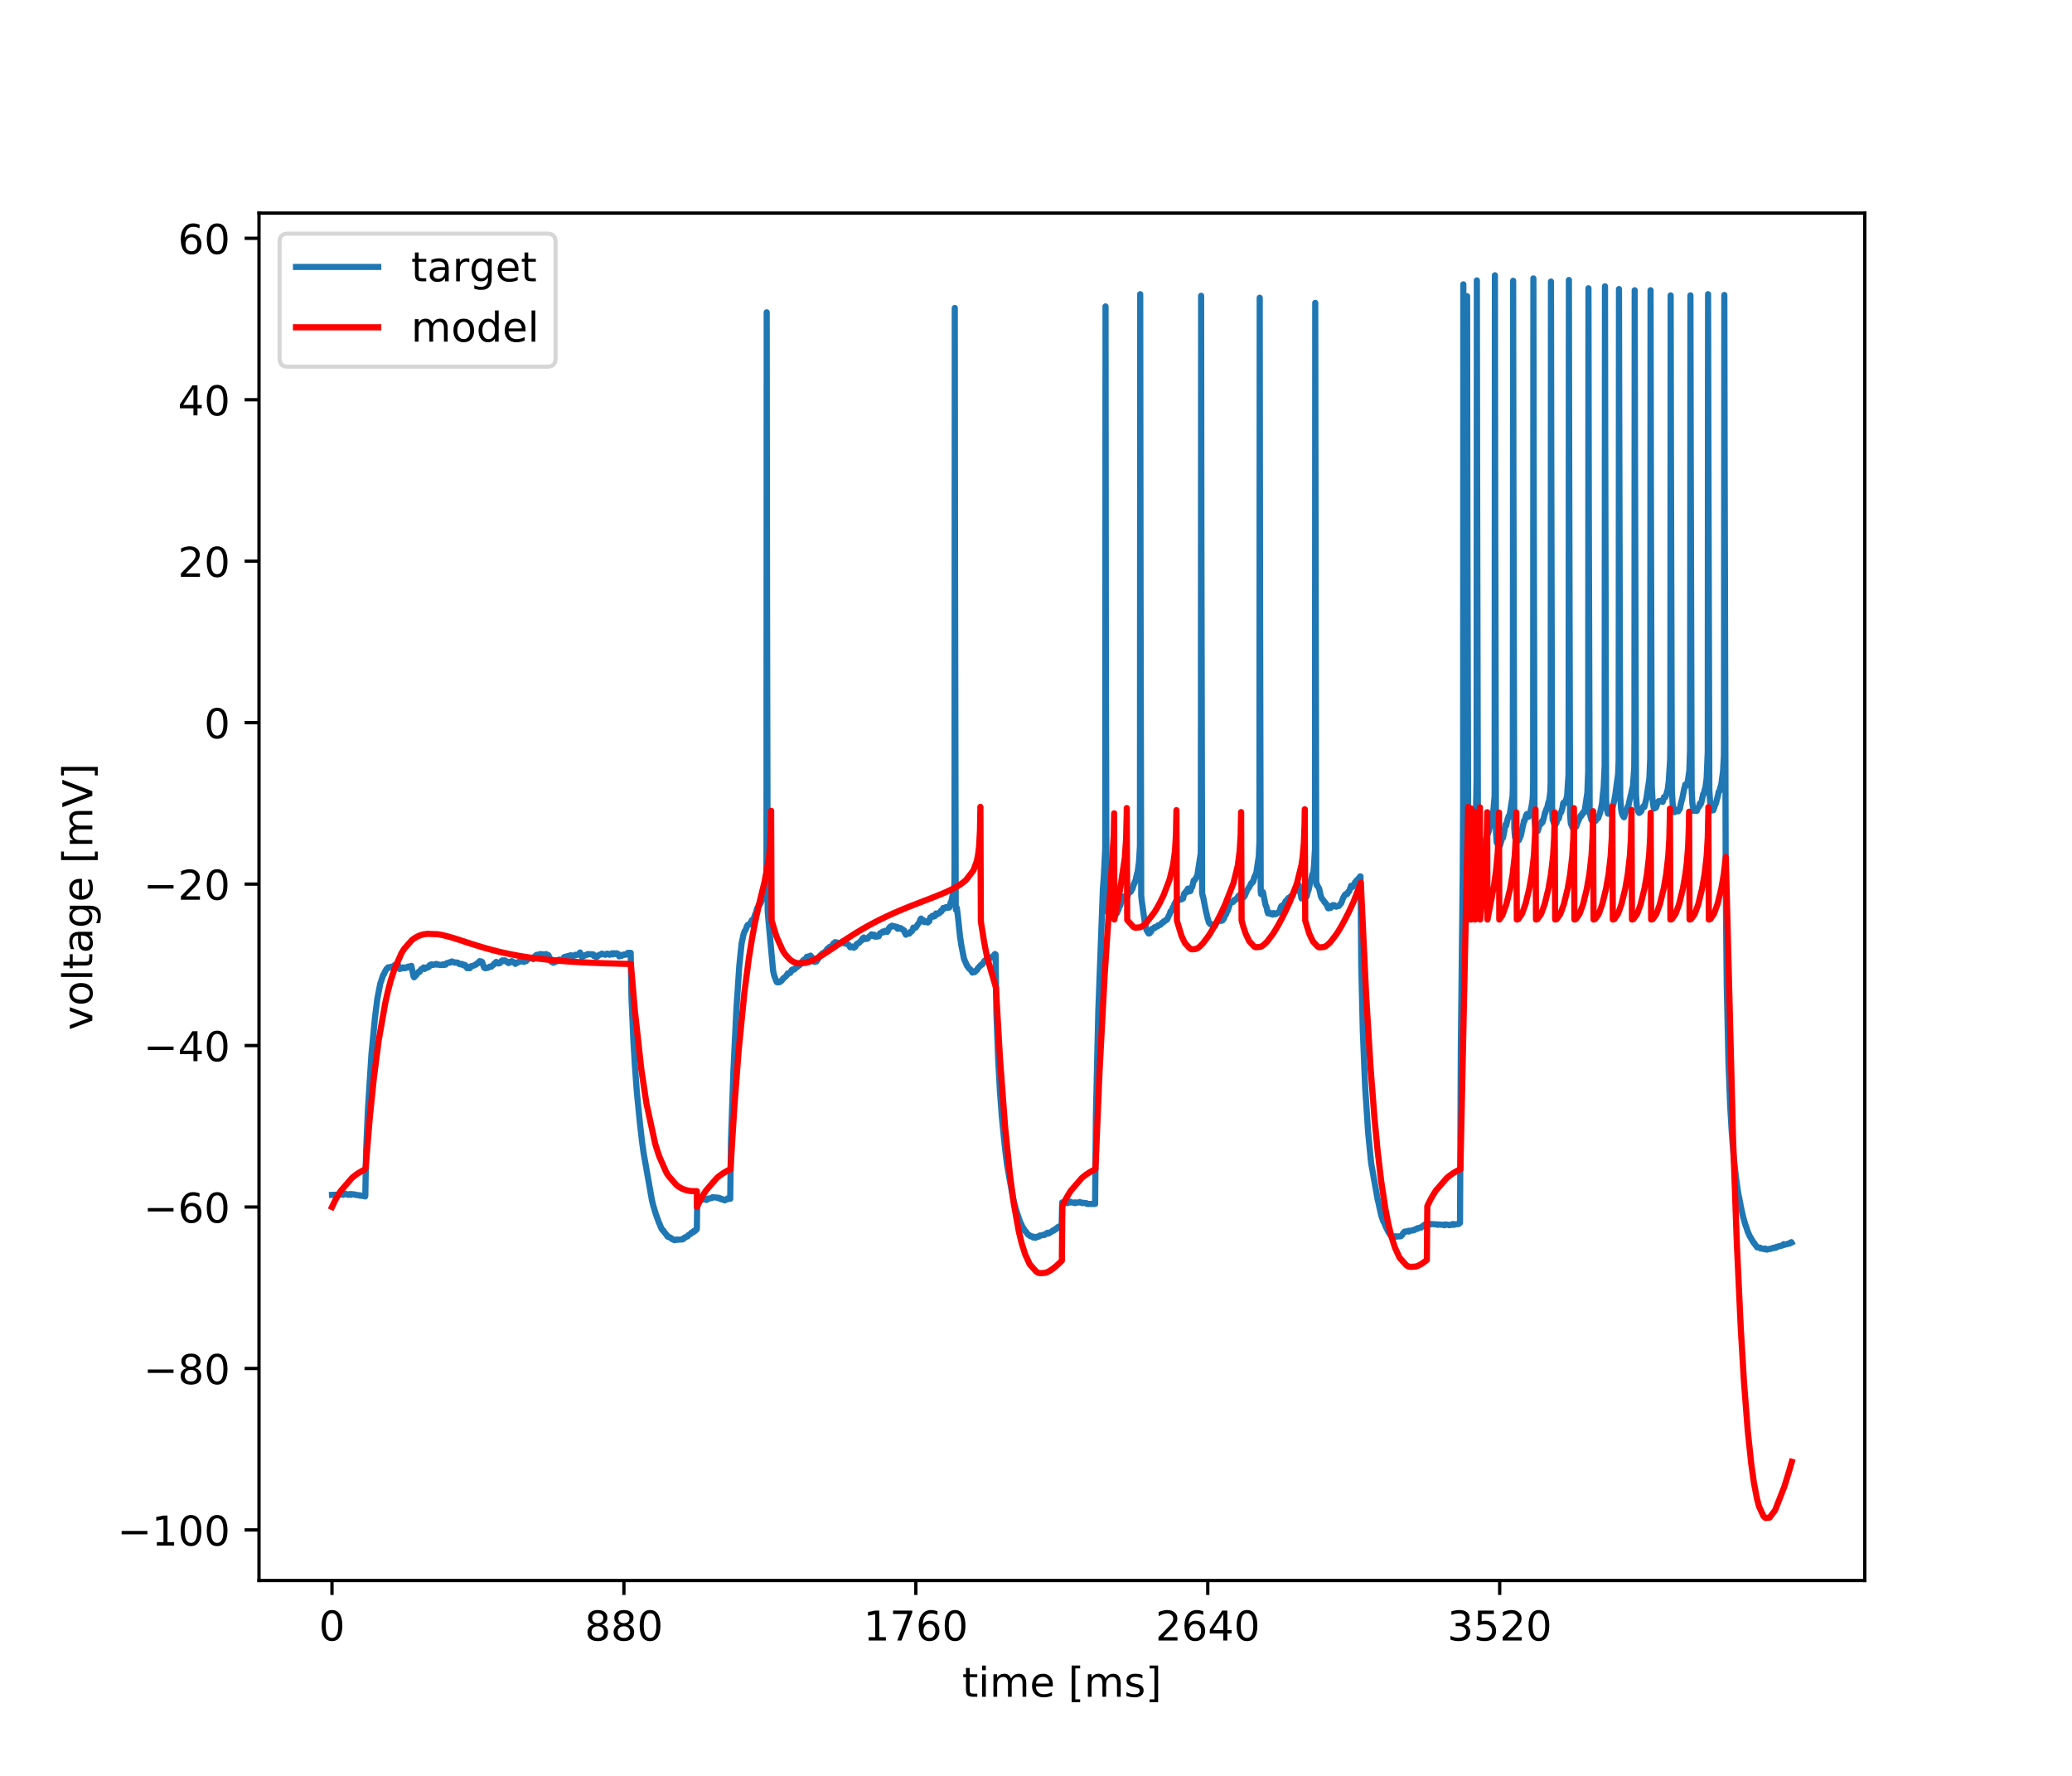 <?xml version="1.0" encoding="utf-8" standalone="no"?>
<!DOCTYPE svg PUBLIC "-//W3C//DTD SVG 1.1//EN"
  "http://www.w3.org/Graphics/SVG/1.1/DTD/svg11.dtd">
<!-- Created with matplotlib (https://matplotlib.org/) -->
<svg height="432pt" version="1.1" viewBox="0 0 504 432" width="504pt" xmlns="http://www.w3.org/2000/svg" xmlns:xlink="http://www.w3.org/1999/xlink">
 <defs>
  <style type="text/css">
*{stroke-linecap:butt;stroke-linejoin:round;}
  </style>
 </defs>
 <g id="figure_1">
  <g id="patch_1">
   <path d="M 0 432 
L 504 432 
L 504 0 
L 0 0 
z
" style="fill:#ffffff;"/>
  </g>
  <g id="axes_1">
   <g id="patch_2">
    <path d="M 63 384.48 
L 453.6 384.48 
L 453.6 51.84 
L 63 51.84 
z
" style="fill:#ffffff;"/>
   </g>
   <g id="matplotlib.axis_1">
    <g id="xtick_1">
     <g id="line2d_1">
      <defs>
       <path d="M 0 0 
L 0 3.5 
" id="m20004edd01" style="stroke:#000000;stroke-width:0.8;"/>
      </defs>
      <g>
       <use style="stroke:#000000;stroke-width:0.8;" x="80.755" xlink:href="#m20004edd01" y="384.48"/>
      </g>
     </g>
     <g id="text_1">
      <!-- 0 -->
      <defs>
       <path d="M 31.781 66.406 
Q 24.172 66.406 20.328 58.906 
Q 16.5 51.422 16.5 36.375 
Q 16.5 21.391 20.328 13.891 
Q 24.172 6.391 31.781 6.391 
Q 39.453 6.391 43.281 13.891 
Q 47.125 21.391 47.125 36.375 
Q 47.125 51.422 43.281 58.906 
Q 39.453 66.406 31.781 66.406 
z
M 31.781 74.219 
Q 44.047 74.219 50.516 64.516 
Q 56.984 54.828 56.984 36.375 
Q 56.984 17.969 50.516 8.266 
Q 44.047 -1.422 31.781 -1.422 
Q 19.531 -1.422 13.062 8.266 
Q 6.594 17.969 6.594 36.375 
Q 6.594 54.828 13.062 64.516 
Q 19.531 74.219 31.781 74.219 
z
" id="DejaVuSans-48"/>
      </defs>
      <g transform="translate(77.573 399.078)scale(0.1 -0.1)">
       <use xlink:href="#DejaVuSans-48"/>
      </g>
     </g>
    </g>
    <g id="xtick_2">
     <g id="line2d_2">
      <g>
       <use style="stroke:#000000;stroke-width:0.8;" x="151.763" xlink:href="#m20004edd01" y="384.48"/>
      </g>
     </g>
     <g id="text_2">
      <!-- 880 -->
      <defs>
       <path d="M 31.781 34.625 
Q 24.75 34.625 20.719 30.859 
Q 16.703 27.094 16.703 20.516 
Q 16.703 13.922 20.719 10.156 
Q 24.75 6.391 31.781 6.391 
Q 38.812 6.391 42.859 10.172 
Q 46.922 13.969 46.922 20.516 
Q 46.922 27.094 42.891 30.859 
Q 38.875 34.625 31.781 34.625 
z
M 21.922 38.812 
Q 15.578 40.375 12.031 44.719 
Q 8.5 49.078 8.5 55.328 
Q 8.5 64.062 14.719 69.141 
Q 20.953 74.219 31.781 74.219 
Q 42.672 74.219 48.875 69.141 
Q 55.078 64.062 55.078 55.328 
Q 55.078 49.078 51.531 44.719 
Q 48 40.375 41.703 38.812 
Q 48.828 37.156 52.797 32.312 
Q 56.781 27.484 56.781 20.516 
Q 56.781 9.906 50.312 4.234 
Q 43.844 -1.422 31.781 -1.422 
Q 19.734 -1.422 13.25 4.234 
Q 6.781 9.906 6.781 20.516 
Q 6.781 27.484 10.781 32.312 
Q 14.797 37.156 21.922 38.812 
z
M 18.312 54.391 
Q 18.312 48.734 21.844 45.562 
Q 25.391 42.391 31.781 42.391 
Q 38.141 42.391 41.719 45.562 
Q 45.312 48.734 45.312 54.391 
Q 45.312 60.062 41.719 63.234 
Q 38.141 66.406 31.781 66.406 
Q 25.391 66.406 21.844 63.234 
Q 18.312 60.062 18.312 54.391 
z
" id="DejaVuSans-56"/>
      </defs>
      <g transform="translate(142.219 399.078)scale(0.1 -0.1)">
       <use xlink:href="#DejaVuSans-56"/>
       <use x="63.623" xlink:href="#DejaVuSans-56"/>
       <use x="127.246" xlink:href="#DejaVuSans-48"/>
      </g>
     </g>
    </g>
    <g id="xtick_3">
     <g id="line2d_3">
      <g>
       <use style="stroke:#000000;stroke-width:0.8;" x="222.772" xlink:href="#m20004edd01" y="384.48"/>
      </g>
     </g>
     <g id="text_3">
      <!-- 1760 -->
      <defs>
       <path d="M 12.406 8.297 
L 28.516 8.297 
L 28.516 63.922 
L 10.984 60.406 
L 10.984 69.391 
L 28.422 72.906 
L 38.281 72.906 
L 38.281 8.297 
L 54.391 8.297 
L 54.391 0 
L 12.406 0 
z
" id="DejaVuSans-49"/>
       <path d="M 8.203 72.906 
L 55.078 72.906 
L 55.078 68.703 
L 28.609 0 
L 18.312 0 
L 43.219 64.594 
L 8.203 64.594 
z
" id="DejaVuSans-55"/>
       <path d="M 33.016 40.375 
Q 26.375 40.375 22.484 35.828 
Q 18.609 31.297 18.609 23.391 
Q 18.609 15.531 22.484 10.953 
Q 26.375 6.391 33.016 6.391 
Q 39.656 6.391 43.531 10.953 
Q 47.406 15.531 47.406 23.391 
Q 47.406 31.297 43.531 35.828 
Q 39.656 40.375 33.016 40.375 
z
M 52.594 71.297 
L 52.594 62.312 
Q 48.875 64.062 45.094 64.984 
Q 41.312 65.922 37.594 65.922 
Q 27.828 65.922 22.672 59.328 
Q 17.531 52.734 16.797 39.406 
Q 19.672 43.656 24.016 45.922 
Q 28.375 48.188 33.594 48.188 
Q 44.578 48.188 50.953 41.516 
Q 57.328 34.859 57.328 23.391 
Q 57.328 12.156 50.688 5.359 
Q 44.047 -1.422 33.016 -1.422 
Q 20.359 -1.422 13.672 8.266 
Q 6.984 17.969 6.984 36.375 
Q 6.984 53.656 15.188 63.938 
Q 23.391 74.219 37.203 74.219 
Q 40.922 74.219 44.703 73.484 
Q 48.484 72.75 52.594 71.297 
z
" id="DejaVuSans-54"/>
      </defs>
      <g transform="translate(210.047 399.078)scale(0.1 -0.1)">
       <use xlink:href="#DejaVuSans-49"/>
       <use x="63.623" xlink:href="#DejaVuSans-55"/>
       <use x="127.246" xlink:href="#DejaVuSans-54"/>
       <use x="190.869" xlink:href="#DejaVuSans-48"/>
      </g>
     </g>
    </g>
    <g id="xtick_4">
     <g id="line2d_4">
      <g>
       <use style="stroke:#000000;stroke-width:0.8;" x="293.78" xlink:href="#m20004edd01" y="384.48"/>
      </g>
     </g>
     <g id="text_4">
      <!-- 2640 -->
      <defs>
       <path d="M 19.188 8.297 
L 53.609 8.297 
L 53.609 0 
L 7.328 0 
L 7.328 8.297 
Q 12.938 14.109 22.625 23.891 
Q 32.328 33.688 34.812 36.531 
Q 39.547 41.844 41.422 45.531 
Q 43.312 49.219 43.312 52.781 
Q 43.312 58.594 39.234 62.25 
Q 35.156 65.922 28.609 65.922 
Q 23.969 65.922 18.812 64.312 
Q 13.672 62.703 7.812 59.422 
L 7.812 69.391 
Q 13.766 71.781 18.938 73 
Q 24.125 74.219 28.422 74.219 
Q 39.75 74.219 46.484 68.547 
Q 53.219 62.891 53.219 53.422 
Q 53.219 48.922 51.531 44.891 
Q 49.859 40.875 45.406 35.406 
Q 44.188 33.984 37.641 27.219 
Q 31.109 20.453 19.188 8.297 
z
" id="DejaVuSans-50"/>
       <path d="M 37.797 64.312 
L 12.891 25.391 
L 37.797 25.391 
z
M 35.203 72.906 
L 47.609 72.906 
L 47.609 25.391 
L 58.016 25.391 
L 58.016 17.188 
L 47.609 17.188 
L 47.609 0 
L 37.797 0 
L 37.797 17.188 
L 4.891 17.188 
L 4.891 26.703 
z
" id="DejaVuSans-52"/>
      </defs>
      <g transform="translate(281.055 399.078)scale(0.1 -0.1)">
       <use xlink:href="#DejaVuSans-50"/>
       <use x="63.623" xlink:href="#DejaVuSans-54"/>
       <use x="127.246" xlink:href="#DejaVuSans-52"/>
       <use x="190.869" xlink:href="#DejaVuSans-48"/>
      </g>
     </g>
    </g>
    <g id="xtick_5">
     <g id="line2d_5">
      <g>
       <use style="stroke:#000000;stroke-width:0.8;" x="364.789" xlink:href="#m20004edd01" y="384.48"/>
      </g>
     </g>
     <g id="text_5">
      <!-- 3520 -->
      <defs>
       <path d="M 40.578 39.312 
Q 47.656 37.797 51.625 33 
Q 55.609 28.219 55.609 21.188 
Q 55.609 10.406 48.188 4.484 
Q 40.766 -1.422 27.094 -1.422 
Q 22.516 -1.422 17.656 -0.516 
Q 12.797 0.391 7.625 2.203 
L 7.625 11.719 
Q 11.719 9.328 16.594 8.109 
Q 21.484 6.891 26.812 6.891 
Q 36.078 6.891 40.938 10.547 
Q 45.797 14.203 45.797 21.188 
Q 45.797 27.641 41.281 31.266 
Q 36.766 34.906 28.719 34.906 
L 20.219 34.906 
L 20.219 43.016 
L 29.109 43.016 
Q 36.375 43.016 40.234 45.922 
Q 44.094 48.828 44.094 54.297 
Q 44.094 59.906 40.109 62.906 
Q 36.141 65.922 28.719 65.922 
Q 24.656 65.922 20.016 65.031 
Q 15.375 64.156 9.812 62.312 
L 9.812 71.094 
Q 15.438 72.656 20.344 73.438 
Q 25.25 74.219 29.594 74.219 
Q 40.828 74.219 47.359 69.109 
Q 53.906 64.016 53.906 55.328 
Q 53.906 49.266 50.438 45.094 
Q 46.969 40.922 40.578 39.312 
z
" id="DejaVuSans-51"/>
       <path d="M 10.797 72.906 
L 49.516 72.906 
L 49.516 64.594 
L 19.828 64.594 
L 19.828 46.734 
Q 21.969 47.469 24.109 47.828 
Q 26.266 48.188 28.422 48.188 
Q 40.625 48.188 47.75 41.5 
Q 54.891 34.812 54.891 23.391 
Q 54.891 11.625 47.562 5.094 
Q 40.234 -1.422 26.906 -1.422 
Q 22.312 -1.422 17.547 -0.641 
Q 12.797 0.141 7.719 1.703 
L 7.719 11.625 
Q 12.109 9.234 16.797 8.062 
Q 21.484 6.891 26.703 6.891 
Q 35.156 6.891 40.078 11.328 
Q 45.016 15.766 45.016 23.391 
Q 45.016 31 40.078 35.438 
Q 35.156 39.891 26.703 39.891 
Q 22.75 39.891 18.812 39.016 
Q 14.891 38.141 10.797 36.281 
z
" id="DejaVuSans-53"/>
      </defs>
      <g transform="translate(352.064 399.078)scale(0.1 -0.1)">
       <use xlink:href="#DejaVuSans-51"/>
       <use x="63.623" xlink:href="#DejaVuSans-53"/>
       <use x="127.246" xlink:href="#DejaVuSans-50"/>
       <use x="190.869" xlink:href="#DejaVuSans-48"/>
      </g>
     </g>
    </g>
    <g id="text_6">
     <!-- time [ms] -->
     <defs>
      <path d="M 18.312 70.219 
L 18.312 54.688 
L 36.812 54.688 
L 36.812 47.703 
L 18.312 47.703 
L 18.312 18.016 
Q 18.312 11.328 20.141 9.422 
Q 21.969 7.516 27.594 7.516 
L 36.812 7.516 
L 36.812 0 
L 27.594 0 
Q 17.188 0 13.234 3.875 
Q 9.281 7.766 9.281 18.016 
L 9.281 47.703 
L 2.688 47.703 
L 2.688 54.688 
L 9.281 54.688 
L 9.281 70.219 
z
" id="DejaVuSans-116"/>
      <path d="M 9.422 54.688 
L 18.406 54.688 
L 18.406 0 
L 9.422 0 
z
M 9.422 75.984 
L 18.406 75.984 
L 18.406 64.594 
L 9.422 64.594 
z
" id="DejaVuSans-105"/>
      <path d="M 52 44.188 
Q 55.375 50.25 60.062 53.125 
Q 64.75 56 71.094 56 
Q 79.641 56 84.281 50.016 
Q 88.922 44.047 88.922 33.016 
L 88.922 0 
L 79.891 0 
L 79.891 32.719 
Q 79.891 40.578 77.094 44.375 
Q 74.312 48.188 68.609 48.188 
Q 61.625 48.188 57.562 43.547 
Q 53.516 38.922 53.516 30.906 
L 53.516 0 
L 44.484 0 
L 44.484 32.719 
Q 44.484 40.625 41.703 44.406 
Q 38.922 48.188 33.109 48.188 
Q 26.219 48.188 22.156 43.531 
Q 18.109 38.875 18.109 30.906 
L 18.109 0 
L 9.078 0 
L 9.078 54.688 
L 18.109 54.688 
L 18.109 46.188 
Q 21.188 51.219 25.484 53.609 
Q 29.781 56 35.688 56 
Q 41.656 56 45.828 52.969 
Q 50 49.953 52 44.188 
z
" id="DejaVuSans-109"/>
      <path d="M 56.203 29.594 
L 56.203 25.203 
L 14.891 25.203 
Q 15.484 15.922 20.484 11.062 
Q 25.484 6.203 34.422 6.203 
Q 39.594 6.203 44.453 7.469 
Q 49.312 8.734 54.109 11.281 
L 54.109 2.781 
Q 49.266 0.734 44.188 -0.344 
Q 39.109 -1.422 33.891 -1.422 
Q 20.797 -1.422 13.156 6.188 
Q 5.516 13.812 5.516 26.812 
Q 5.516 40.234 12.766 48.109 
Q 20.016 56 32.328 56 
Q 43.359 56 49.781 48.891 
Q 56.203 41.797 56.203 29.594 
z
M 47.219 32.234 
Q 47.125 39.594 43.094 43.984 
Q 39.062 48.391 32.422 48.391 
Q 24.906 48.391 20.391 44.141 
Q 15.875 39.891 15.188 32.172 
z
" id="DejaVuSans-101"/>
      <path id="DejaVuSans-32"/>
      <path d="M 8.594 75.984 
L 29.297 75.984 
L 29.297 69 
L 17.578 69 
L 17.578 -6.203 
L 29.297 -6.203 
L 29.297 -13.188 
L 8.594 -13.188 
z
" id="DejaVuSans-91"/>
      <path d="M 44.281 53.078 
L 44.281 44.578 
Q 40.484 46.531 36.375 47.5 
Q 32.281 48.484 27.875 48.484 
Q 21.188 48.484 17.844 46.438 
Q 14.5 44.391 14.5 40.281 
Q 14.5 37.156 16.891 35.375 
Q 19.281 33.594 26.516 31.984 
L 29.594 31.297 
Q 39.156 29.25 43.188 25.516 
Q 47.219 21.781 47.219 15.094 
Q 47.219 7.469 41.188 3.016 
Q 35.156 -1.422 24.609 -1.422 
Q 20.219 -1.422 15.453 -0.562 
Q 10.688 0.297 5.422 2 
L 5.422 11.281 
Q 10.406 8.688 15.234 7.391 
Q 20.062 6.109 24.812 6.109 
Q 31.156 6.109 34.562 8.281 
Q 37.984 10.453 37.984 14.406 
Q 37.984 18.062 35.516 20.016 
Q 33.062 21.969 24.703 23.781 
L 21.578 24.516 
Q 13.234 26.266 9.516 29.906 
Q 5.812 33.547 5.812 39.891 
Q 5.812 47.609 11.281 51.797 
Q 16.75 56 26.812 56 
Q 31.781 56 36.172 55.266 
Q 40.578 54.547 44.281 53.078 
z
" id="DejaVuSans-115"/>
      <path d="M 30.422 75.984 
L 30.422 -13.188 
L 9.719 -13.188 
L 9.719 -6.203 
L 21.391 -6.203 
L 21.391 69 
L 9.719 69 
L 9.719 75.984 
z
" id="DejaVuSans-93"/>
     </defs>
     <g transform="translate(234.038 412.757)scale(0.1 -0.1)">
      <use xlink:href="#DejaVuSans-116"/>
      <use x="39.209" xlink:href="#DejaVuSans-105"/>
      <use x="66.992" xlink:href="#DejaVuSans-109"/>
      <use x="164.404" xlink:href="#DejaVuSans-101"/>
      <use x="225.928" xlink:href="#DejaVuSans-32"/>
      <use x="257.715" xlink:href="#DejaVuSans-91"/>
      <use x="296.729" xlink:href="#DejaVuSans-109"/>
      <use x="394.141" xlink:href="#DejaVuSans-115"/>
      <use x="446.24" xlink:href="#DejaVuSans-93"/>
     </g>
    </g>
   </g>
   <g id="matplotlib.axis_2">
    <g id="ytick_1">
     <g id="line2d_6">
      <defs>
       <path d="M 0 0 
L -3.5 0 
" id="m6dd3d94119" style="stroke:#000000;stroke-width:0.8;"/>
      </defs>
      <g>
       <use style="stroke:#000000;stroke-width:0.8;" x="63" xlink:href="#m6dd3d94119" y="372.168"/>
      </g>
     </g>
     <g id="text_7">
      <!-- −100 -->
      <defs>
       <path d="M 10.594 35.5 
L 73.188 35.5 
L 73.188 27.203 
L 10.594 27.203 
z
" id="DejaVuSans-8722"/>
      </defs>
      <g transform="translate(28.533 375.967)scale(0.1 -0.1)">
       <use xlink:href="#DejaVuSans-8722"/>
       <use x="83.789" xlink:href="#DejaVuSans-49"/>
       <use x="147.412" xlink:href="#DejaVuSans-48"/>
       <use x="211.035" xlink:href="#DejaVuSans-48"/>
      </g>
     </g>
    </g>
    <g id="ytick_2">
     <g id="line2d_7">
      <g>
       <use style="stroke:#000000;stroke-width:0.8;" x="63" xlink:href="#m6dd3d94119" y="332.893"/>
      </g>
     </g>
     <g id="text_8">
      <!-- −80 -->
      <g transform="translate(34.895 336.692)scale(0.1 -0.1)">
       <use xlink:href="#DejaVuSans-8722"/>
       <use x="83.789" xlink:href="#DejaVuSans-56"/>
       <use x="147.412" xlink:href="#DejaVuSans-48"/>
      </g>
     </g>
    </g>
    <g id="ytick_3">
     <g id="line2d_8">
      <g>
       <use style="stroke:#000000;stroke-width:0.8;" x="63" xlink:href="#m6dd3d94119" y="293.618"/>
      </g>
     </g>
     <g id="text_9">
      <!-- −60 -->
      <g transform="translate(34.895 297.417)scale(0.1 -0.1)">
       <use xlink:href="#DejaVuSans-8722"/>
       <use x="83.789" xlink:href="#DejaVuSans-54"/>
       <use x="147.412" xlink:href="#DejaVuSans-48"/>
      </g>
     </g>
    </g>
    <g id="ytick_4">
     <g id="line2d_9">
      <g>
       <use style="stroke:#000000;stroke-width:0.8;" x="63" xlink:href="#m6dd3d94119" y="254.342"/>
      </g>
     </g>
     <g id="text_10">
      <!-- −40 -->
      <g transform="translate(34.895 258.142)scale(0.1 -0.1)">
       <use xlink:href="#DejaVuSans-8722"/>
       <use x="83.789" xlink:href="#DejaVuSans-52"/>
       <use x="147.412" xlink:href="#DejaVuSans-48"/>
      </g>
     </g>
    </g>
    <g id="ytick_5">
     <g id="line2d_10">
      <g>
       <use style="stroke:#000000;stroke-width:0.8;" x="63" xlink:href="#m6dd3d94119" y="215.067"/>
      </g>
     </g>
     <g id="text_11">
      <!-- −20 -->
      <g transform="translate(34.895 218.866)scale(0.1 -0.1)">
       <use xlink:href="#DejaVuSans-8722"/>
       <use x="83.789" xlink:href="#DejaVuSans-50"/>
       <use x="147.412" xlink:href="#DejaVuSans-48"/>
      </g>
     </g>
    </g>
    <g id="ytick_6">
     <g id="line2d_11">
      <g>
       <use style="stroke:#000000;stroke-width:0.8;" x="63" xlink:href="#m6dd3d94119" y="175.792"/>
      </g>
     </g>
     <g id="text_12">
      <!-- 0 -->
      <g transform="translate(49.638 179.591)scale(0.1 -0.1)">
       <use xlink:href="#DejaVuSans-48"/>
      </g>
     </g>
    </g>
    <g id="ytick_7">
     <g id="line2d_12">
      <g>
       <use style="stroke:#000000;stroke-width:0.8;" x="63" xlink:href="#m6dd3d94119" y="136.516"/>
      </g>
     </g>
     <g id="text_13">
      <!-- 20 -->
      <g transform="translate(43.275 140.316)scale(0.1 -0.1)">
       <use xlink:href="#DejaVuSans-50"/>
       <use x="63.623" xlink:href="#DejaVuSans-48"/>
      </g>
     </g>
    </g>
    <g id="ytick_8">
     <g id="line2d_13">
      <g>
       <use style="stroke:#000000;stroke-width:0.8;" x="63" xlink:href="#m6dd3d94119" y="97.241"/>
      </g>
     </g>
     <g id="text_14">
      <!-- 40 -->
      <g transform="translate(43.275 101.04)scale(0.1 -0.1)">
       <use xlink:href="#DejaVuSans-52"/>
       <use x="63.623" xlink:href="#DejaVuSans-48"/>
      </g>
     </g>
    </g>
    <g id="ytick_9">
     <g id="line2d_14">
      <g>
       <use style="stroke:#000000;stroke-width:0.8;" x="63" xlink:href="#m6dd3d94119" y="57.966"/>
      </g>
     </g>
     <g id="text_15">
      <!-- 60 -->
      <g transform="translate(43.275 61.765)scale(0.1 -0.1)">
       <use xlink:href="#DejaVuSans-54"/>
       <use x="63.623" xlink:href="#DejaVuSans-48"/>
      </g>
     </g>
    </g>
    <g id="text_16">
     <!-- voltage [mV] -->
     <defs>
      <path d="M 2.984 54.688 
L 12.5 54.688 
L 29.594 8.797 
L 46.688 54.688 
L 56.203 54.688 
L 35.688 0 
L 23.484 0 
z
" id="DejaVuSans-118"/>
      <path d="M 30.609 48.391 
Q 23.391 48.391 19.188 42.75 
Q 14.984 37.109 14.984 27.297 
Q 14.984 17.484 19.156 11.844 
Q 23.344 6.203 30.609 6.203 
Q 37.797 6.203 41.984 11.859 
Q 46.188 17.531 46.188 27.297 
Q 46.188 37.016 41.984 42.703 
Q 37.797 48.391 30.609 48.391 
z
M 30.609 56 
Q 42.328 56 49.016 48.375 
Q 55.719 40.766 55.719 27.297 
Q 55.719 13.875 49.016 6.219 
Q 42.328 -1.422 30.609 -1.422 
Q 18.844 -1.422 12.172 6.219 
Q 5.516 13.875 5.516 27.297 
Q 5.516 40.766 12.172 48.375 
Q 18.844 56 30.609 56 
z
" id="DejaVuSans-111"/>
      <path d="M 9.422 75.984 
L 18.406 75.984 
L 18.406 0 
L 9.422 0 
z
" id="DejaVuSans-108"/>
      <path d="M 34.281 27.484 
Q 23.391 27.484 19.188 25 
Q 14.984 22.516 14.984 16.5 
Q 14.984 11.719 18.141 8.906 
Q 21.297 6.109 26.703 6.109 
Q 34.188 6.109 38.703 11.406 
Q 43.219 16.703 43.219 25.484 
L 43.219 27.484 
z
M 52.203 31.203 
L 52.203 0 
L 43.219 0 
L 43.219 8.297 
Q 40.141 3.328 35.547 0.953 
Q 30.953 -1.422 24.312 -1.422 
Q 15.922 -1.422 10.953 3.297 
Q 6 8.016 6 15.922 
Q 6 25.141 12.172 29.828 
Q 18.359 34.516 30.609 34.516 
L 43.219 34.516 
L 43.219 35.406 
Q 43.219 41.609 39.141 45 
Q 35.062 48.391 27.688 48.391 
Q 23 48.391 18.547 47.266 
Q 14.109 46.141 10.016 43.891 
L 10.016 52.203 
Q 14.938 54.109 19.578 55.047 
Q 24.219 56 28.609 56 
Q 40.484 56 46.344 49.844 
Q 52.203 43.703 52.203 31.203 
z
" id="DejaVuSans-97"/>
      <path d="M 45.406 27.984 
Q 45.406 37.75 41.375 43.109 
Q 37.359 48.484 30.078 48.484 
Q 22.859 48.484 18.828 43.109 
Q 14.797 37.75 14.797 27.984 
Q 14.797 18.266 18.828 12.891 
Q 22.859 7.516 30.078 7.516 
Q 37.359 7.516 41.375 12.891 
Q 45.406 18.266 45.406 27.984 
z
M 54.391 6.781 
Q 54.391 -7.172 48.188 -13.984 
Q 42 -20.797 29.203 -20.797 
Q 24.469 -20.797 20.266 -20.094 
Q 16.062 -19.391 12.109 -17.922 
L 12.109 -9.188 
Q 16.062 -11.328 19.922 -12.344 
Q 23.781 -13.375 27.781 -13.375 
Q 36.625 -13.375 41.016 -8.766 
Q 45.406 -4.156 45.406 5.172 
L 45.406 9.625 
Q 42.625 4.781 38.281 2.391 
Q 33.938 0 27.875 0 
Q 17.828 0 11.672 7.656 
Q 5.516 15.328 5.516 27.984 
Q 5.516 40.672 11.672 48.328 
Q 17.828 56 27.875 56 
Q 33.938 56 38.281 53.609 
Q 42.625 51.219 45.406 46.391 
L 45.406 54.688 
L 54.391 54.688 
z
" id="DejaVuSans-103"/>
      <path d="M 28.609 0 
L 0.781 72.906 
L 11.078 72.906 
L 34.188 11.531 
L 57.328 72.906 
L 67.578 72.906 
L 39.797 0 
z
" id="DejaVuSans-86"/>
     </defs>
     <g transform="translate(22.453 250.624)rotate(-90)scale(0.1 -0.1)">
      <use xlink:href="#DejaVuSans-118"/>
      <use x="59.18" xlink:href="#DejaVuSans-111"/>
      <use x="120.361" xlink:href="#DejaVuSans-108"/>
      <use x="148.145" xlink:href="#DejaVuSans-116"/>
      <use x="187.354" xlink:href="#DejaVuSans-97"/>
      <use x="248.633" xlink:href="#DejaVuSans-103"/>
      <use x="312.109" xlink:href="#DejaVuSans-101"/>
      <use x="373.633" xlink:href="#DejaVuSans-32"/>
      <use x="405.42" xlink:href="#DejaVuSans-91"/>
      <use x="444.434" xlink:href="#DejaVuSans-109"/>
      <use x="541.846" xlink:href="#DejaVuSans-86"/>
      <use x="610.254" xlink:href="#DejaVuSans-93"/>
     </g>
    </g>
   </g>
   <g id="line2d_15">
    <path clip-path="url(#pe96880a8c1)" d="M 80.755 290.664 
L 83.385 290.568 
L 83.417 290.472 
L 83.466 290.664 
L 83.482 290.568 
L 83.966 290.472 
L 84.063 290.377 
L 84.176 290.472 
L 84.547 290.568 
L 84.66 290.664 
L 84.967 290.568 
L 85.08 290.472 
L 85.338 290.568 
L 85.354 290.664 
L 85.402 290.472 
L 85.419 290.472 
L 86.322 290.568 
L 86.435 290.664 
L 87.42 290.76 
L 87.533 290.856 
L 87.581 290.76 
L 87.629 290.856 
L 88.695 290.952 
L 88.808 291.048 
L 88.856 290.952 
L 89.05 280.021 
L 89.502 269.761 
L 90.357 256.433 
L 91.196 247.707 
L 91.454 245.597 
L 91.777 243.008 
L 92.503 239.269 
L 92.536 239.173 
L 92.713 238.694 
L 92.745 238.598 
L 92.971 237.831 
L 93.02 237.735 
L 93.213 237.159 
L 93.359 237.063 
L 93.536 236.584 
L 93.601 236.488 
L 93.762 236.105 
L 93.859 236.009 
L 94.004 235.721 
L 94.214 235.625 
L 94.359 235.337 
L 95.134 235.242 
L 95.182 235.146 
L 95.231 235.242 
L 95.844 235.146 
L 95.989 234.762 
L 96.054 234.858 
L 96.086 234.762 
L 96.393 234.666 
L 96.506 234.57 
L 96.796 234.666 
L 97.006 235.337 
L 97.07 235.433 
L 97.216 235.721 
L 97.393 235.625 
L 97.425 235.529 
L 97.49 235.625 
L 97.845 235.529 
L 97.974 235.337 
L 98.265 235.433 
L 98.297 235.529 
L 98.345 235.433 
L 98.458 235.337 
L 98.507 235.433 
L 98.539 235.529 
L 98.571 235.337 
L 98.603 235.433 
L 99.12 235.337 
L 99.249 235.146 
L 99.959 235.05 
L 100.056 234.954 
L 100.572 237.447 
L 100.621 237.543 
L 100.734 237.735 
L 100.863 237.543 
L 101.024 237.447 
L 101.153 237.255 
L 101.299 237.159 
L 101.444 236.872 
L 101.557 236.776 
L 101.686 236.584 
L 101.831 236.488 
L 101.847 236.392 
L 101.928 236.488 
L 102.106 236.392 
L 102.267 236.009 
L 102.364 235.913 
L 102.493 235.721 
L 102.993 235.625 
L 103.058 235.337 
L 103.106 235.433 
L 103.251 235.721 
L 103.38 235.529 
L 103.687 235.433 
L 103.784 235.337 
L 103.881 235.433 
L 103.994 235.337 
L 104.091 235.242 
L 104.187 235.146 
L 104.3 235.242 
L 104.381 235.146 
L 104.526 234.762 
L 104.575 234.858 
L 104.623 234.762 
L 104.897 234.666 
L 105.01 234.57 
L 105.236 234.666 
L 105.317 234.762 
L 105.333 234.666 
L 106.108 234.57 
L 106.124 234.475 
L 106.172 234.666 
L 106.205 234.57 
L 106.882 234.666 
L 106.995 234.762 
L 107.705 234.666 
L 107.738 234.57 
L 107.786 234.762 
L 108.383 234.666 
L 108.512 234.475 
L 108.577 234.379 
L 108.69 234.283 
L 109.255 234.187 
L 109.335 234.091 
L 109.352 234.187 
L 109.691 234.091 
L 109.82 233.899 
L 109.916 233.995 
L 110.013 233.899 
L 110.126 233.995 
L 110.53 234.091 
L 110.61 234.187 
L 110.627 234.091 
L 111.369 234.187 
L 111.498 234.379 
L 111.837 234.475 
L 111.853 234.57 
L 111.934 234.475 
L 112.256 234.57 
L 112.321 234.475 
L 112.369 234.666 
L 112.821 234.762 
L 112.837 234.858 
L 112.87 234.666 
L 112.902 234.666 
L 113.144 234.762 
L 113.289 235.05 
L 113.37 235.146 
L 113.499 235.337 
L 113.596 235.433 
L 113.644 235.529 
L 113.693 235.433 
L 113.79 235.337 
L 113.87 235.242 
L 113.886 235.337 
L 114.161 235.433 
L 114.258 235.529 
L 114.387 235.242 
L 114.419 235.337 
L 114.484 235.242 
L 114.58 235.05 
L 114.597 235.146 
L 114.806 235.05 
L 114.919 234.954 
L 115.355 234.858 
L 115.468 234.762 
L 115.759 234.666 
L 115.888 234.475 
L 116.162 234.379 
L 116.259 234.187 
L 116.275 234.283 
L 116.356 234.187 
L 116.469 234.091 
L 116.533 233.995 
L 116.662 233.803 
L 117.017 233.899 
L 117.033 233.995 
L 117.114 233.899 
L 117.259 233.995 
L 117.437 234.475 
L 117.469 234.57 
L 117.663 235.146 
L 117.711 235.242 
L 117.792 235.433 
L 117.824 235.337 
L 117.921 235.433 
L 118.034 235.529 
L 118.647 235.433 
L 118.76 235.337 
L 119.051 235.242 
L 119.131 235.146 
L 119.148 235.242 
L 119.519 235.146 
L 119.648 234.954 
L 119.809 234.858 
L 119.922 234.762 
L 120.1 234.666 
L 120.245 234.379 
L 120.439 234.283 
L 120.552 234.187 
L 120.665 234.091 
L 120.697 233.995 
L 120.745 234.187 
L 121.116 234.283 
L 121.229 234.379 
L 121.601 234.283 
L 121.73 234.091 
L 121.81 233.995 
L 121.939 233.803 
L 122.117 233.707 
L 122.214 233.612 
L 122.343 233.803 
L 122.779 233.707 
L 122.811 233.612 
L 122.875 233.707 
L 122.924 233.803 
L 122.972 233.707 
L 123.134 233.803 
L 123.263 233.995 
L 123.553 234.091 
L 123.682 234.283 
L 123.828 233.995 
L 123.924 234.091 
L 123.941 234.187 
L 124.005 233.995 
L 124.36 233.899 
L 124.473 233.803 
L 124.683 233.899 
L 124.812 234.091 
L 125.216 234.187 
L 125.329 234.379 
L 125.361 234.475 
L 125.441 234.283 
L 125.764 234.187 
L 125.78 234.091 
L 125.861 234.187 
L 126.039 234.091 
L 126.152 233.995 
L 126.329 233.899 
L 126.426 233.803 
L 126.539 233.899 
L 127.136 233.803 
L 127.152 233.707 
L 127.233 233.803 
L 127.249 233.899 
L 127.297 233.707 
L 127.314 233.707 
L 127.394 233.803 
L 127.443 233.995 
L 127.507 233.899 
L 127.523 233.803 
L 127.604 233.899 
L 127.975 233.803 
L 128.104 233.612 
L 128.217 233.516 
L 128.33 233.42 
L 128.411 233.324 
L 128.524 233.228 
L 129.089 233.132 
L 129.137 233.036 
L 129.186 233.132 
L 129.605 233.228 
L 129.718 233.324 
L 129.831 233.228 
L 130.009 232.749 
L 130.138 232.653 
L 130.267 232.461 
L 130.525 232.365 
L 130.541 232.269 
L 130.59 232.461 
L 130.622 232.365 
L 130.67 232.461 
L 130.719 232.365 
L 131.074 232.269 
L 131.138 232.173 
L 131.171 232.269 
L 131.203 232.173 
L 131.316 232.077 
L 132.478 232.173 
L 132.591 232.269 
L 132.768 232.173 
L 132.817 232.077 
L 132.865 232.173 
L 133.269 232.269 
L 133.382 232.365 
L 133.414 232.365 
L 133.559 232.844 
L 133.591 232.749 
L 133.607 232.94 
L 133.624 232.94 
L 133.737 233.036 
L 133.785 233.132 
L 133.93 233.42 
L 133.979 233.516 
L 134.156 233.995 
L 134.269 233.899 
L 134.431 233.995 
L 134.56 234.187 
L 134.624 234.091 
L 134.656 234.187 
L 134.818 234.091 
L 134.931 233.995 
L 135.302 233.899 
L 135.415 233.612 
L 135.431 233.707 
L 135.818 233.612 
L 135.835 233.516 
L 135.867 233.707 
L 135.915 233.612 
L 136.044 233.516 
L 136.06 233.42 
L 136.141 233.516 
L 136.884 233.42 
L 137.029 233.132 
L 137.158 233.036 
L 137.206 232.844 
L 137.255 233.036 
L 137.368 232.94 
L 137.432 232.749 
L 137.465 232.94 
L 137.69 232.844 
L 137.82 232.653 
L 137.916 232.749 
L 138.013 232.844 
L 138.158 232.557 
L 138.707 232.461 
L 138.82 232.365 
L 139.127 232.461 
L 139.24 232.557 
L 139.772 232.461 
L 139.901 232.269 
L 139.998 232.365 
L 140.095 232.269 
L 140.111 232.365 
L 140.192 232.269 
L 140.757 232.173 
L 140.886 231.981 
L 140.967 231.886 
L 141.096 231.694 
L 141.322 232.461 
L 141.402 232.557 
L 141.531 232.749 
L 141.903 232.653 
L 142.016 232.557 
L 142.145 232.461 
L 142.258 232.365 
L 142.806 232.269 
L 142.935 232.077 
L 144.339 232.173 
L 144.469 232.557 
L 144.485 232.461 
L 144.582 232.365 
L 144.727 232.653 
L 145.05 232.749 
L 145.082 232.844 
L 145.146 232.749 
L 145.34 232.653 
L 145.469 232.461 
L 145.647 232.365 
L 145.76 232.269 
L 146.308 232.173 
L 146.389 231.981 
L 146.421 232.077 
L 147.244 232.173 
L 147.26 232.269 
L 147.341 232.173 
L 147.551 232.077 
L 147.664 231.981 
L 148.18 232.077 
L 148.309 232.269 
L 148.374 232.173 
L 148.487 232.077 
L 148.874 231.981 
L 148.89 231.886 
L 148.971 231.981 
L 149.1 232.077 
L 149.116 232.173 
L 149.165 231.981 
L 149.197 232.077 
L 149.294 231.981 
L 149.407 231.886 
L 149.697 231.981 
L 149.81 232.077 
L 149.972 232.077 
L 150.004 231.886 
L 150.085 231.981 
L 150.407 232.077 
L 150.601 232.653 
L 150.746 232.365 
L 151.085 232.461 
L 151.15 232.557 
L 151.182 232.461 
L 151.36 232.365 
L 151.376 232.269 
L 151.456 232.365 
L 151.811 232.269 
L 151.844 232.173 
L 151.908 232.269 
L 152.425 232.173 
L 152.554 231.981 
L 152.651 231.886 
L 152.715 231.79 
L 152.747 231.886 
L 152.764 231.981 
L 152.812 231.79 
L 152.828 231.79 
L 153.409 231.79 
L 153.603 242.721 
L 154.055 252.885 
L 154.426 259.117 
L 154.862 265.062 
L 154.975 266.309 
L 155.685 273.501 
L 155.894 275.322 
L 156.266 278.487 
L 156.282 278.487 
L 156.556 280.5 
L 158.622 292.198 
L 158.67 292.294 
L 158.993 293.637 
L 159.058 293.733 
L 159.3 294.596 
L 159.332 294.692 
L 159.558 295.459 
L 159.622 295.555 
L 159.832 296.226 
L 159.897 296.322 
L 160.09 296.897 
L 160.123 296.993 
L 160.3 297.472 
L 160.349 297.568 
L 160.494 297.856 
L 160.526 297.952 
L 160.704 298.431 
L 160.768 298.527 
L 160.93 298.911 
L 161.043 299.006 
L 161.188 299.294 
L 161.414 299.39 
L 161.559 299.678 
L 161.64 299.774 
L 161.769 299.965 
L 161.898 300.061 
L 162.027 300.253 
L 162.092 300.349 
L 162.221 300.541 
L 162.285 300.637 
L 162.317 300.732 
L 162.382 300.637 
L 162.463 300.732 
L 162.592 300.924 
L 162.995 301.02 
L 163.108 301.116 
L 163.318 301.212 
L 163.431 301.404 
L 163.463 301.308 
L 163.528 301.404 
L 163.641 301.499 
L 163.931 301.595 
L 164.044 301.691 
L 164.545 301.595 
L 164.625 301.499 
L 164.641 301.595 
L 165.997 301.499 
L 166.126 301.308 
L 166.207 301.404 
L 166.223 301.308 
L 166.433 301.212 
L 166.562 301.02 
L 166.901 300.924 
L 167.014 300.828 
L 167.304 300.732 
L 167.449 300.445 
L 167.659 300.349 
L 167.772 300.253 
L 168.014 300.157 
L 168.16 299.869 
L 168.45 299.774 
L 168.563 299.678 
L 168.579 299.774 
L 168.628 299.582 
L 168.644 299.678 
L 168.757 299.582 
L 168.837 299.486 
L 168.853 299.39 
L 168.886 299.582 
L 168.934 299.486 
L 169.128 299.39 
L 169.257 299.198 
L 169.418 299.102 
L 169.499 299.006 
L 169.612 291.527 
L 169.709 291.623 
L 169.725 291.719 
L 169.806 291.623 
L 170.951 291.719 
L 170.968 291.815 
L 171.048 291.719 
L 171.791 291.815 
L 171.823 291.911 
L 171.887 291.815 
L 171.952 291.719 
L 172.049 291.623 
L 172.162 291.719 
L 172.388 291.623 
L 172.501 291.527 
L 173.162 291.431 
L 173.292 291.24 
L 174.518 291.335 
L 174.583 291.431 
L 174.615 291.335 
L 175.018 291.431 
L 175.147 291.623 
L 175.26 291.527 
L 175.39 291.623 
L 175.406 291.719 
L 175.486 291.623 
L 175.615 291.719 
L 175.712 291.815 
L 175.825 291.719 
L 175.938 291.815 
L 176.164 291.911 
L 176.277 292.007 
L 176.39 291.911 
L 176.664 291.815 
L 176.777 291.719 
L 176.939 291.623 
L 176.971 291.527 
L 177.019 291.719 
L 177.036 291.623 
L 177.617 291.623 
L 177.81 277.336 
L 178.391 260.556 
L 179.15 245.118 
L 179.828 234.954 
L 180.392 229.488 
L 180.86 227.283 
L 180.877 227.283 
L 181.022 226.804 
L 181.183 226.42 
L 181.312 226.324 
L 181.474 225.941 
L 181.506 225.845 
L 181.7 225.269 
L 181.764 225.173 
L 181.893 224.982 
L 182.329 224.886 
L 182.474 224.598 
L 182.506 224.502 
L 182.636 224.31 
L 182.716 224.215 
L 182.878 223.831 
L 182.926 223.927 
L 182.975 224.023 
L 183.023 223.927 
L 183.104 223.831 
L 183.233 223.639 
L 183.281 223.543 
L 183.443 223.16 
L 183.475 223.064 
L 183.668 222.489 
L 183.701 222.393 
L 183.846 222.105 
L 183.894 222.009 
L 184.169 220.954 
L 184.314 220.859 
L 184.524 220.187 
L 184.814 220.091 
L 184.927 219.516 
L 184.976 219.708 
L 185.072 219.612 
L 185.25 218.941 
L 185.266 219.037 
L 185.347 218.941 
L 185.492 218.653 
L 185.524 218.557 
L 186.412 212.804 
L 186.428 212.229 
L 186.444 206.284 
L 186.493 75.973 
L 186.573 144.149 
L 186.735 221.626 
L 186.945 224.119 
L 188.058 236.2 
L 188.074 236.2 
L 188.252 237.063 
L 188.462 237.735 
L 188.526 237.831 
L 188.72 238.406 
L 188.768 238.502 
L 188.93 238.885 
L 189.026 238.789 
L 189.155 238.981 
L 189.72 238.885 
L 189.849 238.694 
L 190.091 238.598 
L 190.221 238.406 
L 190.285 238.31 
L 190.414 238.118 
L 190.43 238.214 
L 190.495 238.022 
L 190.592 237.926 
L 190.705 237.831 
L 190.898 237.735 
L 191.011 237.639 
L 191.14 237.543 
L 191.286 237.255 
L 191.463 237.159 
L 191.625 236.776 
L 192.206 236.68 
L 192.335 236.488 
L 192.415 236.392 
L 192.545 236.009 
L 192.561 236.105 
L 192.609 236.009 
L 192.625 235.913 
L 192.706 236.009 
L 192.835 235.913 
L 192.9 235.817 
L 192.932 235.913 
L 193.238 235.817 
L 193.368 235.625 
L 193.513 235.529 
L 193.642 235.337 
L 193.916 235.242 
L 194.062 234.954 
L 194.449 234.858 
L 194.578 234.666 
L 194.723 234.57 
L 194.885 234.187 
L 194.981 234.091 
L 195.111 233.899 
L 195.272 233.803 
L 195.353 233.612 
L 195.385 233.707 
L 195.466 233.612 
L 195.595 233.42 
L 195.885 233.324 
L 195.998 233.228 
L 196.095 233.132 
L 196.256 232.749 
L 196.353 232.844 
L 196.45 232.749 
L 196.547 232.844 
L 196.676 232.653 
L 197.144 232.557 
L 197.16 232.461 
L 197.225 232.653 
L 197.402 232.749 
L 197.58 233.324 
L 197.628 233.228 
L 197.66 233.42 
L 197.725 233.516 
L 197.822 233.707 
L 197.838 233.612 
L 197.951 233.707 
L 198.096 233.995 
L 198.467 233.899 
L 198.483 233.803 
L 198.564 233.899 
L 198.645 233.803 
L 198.79 233.516 
L 198.935 233.42 
L 199.081 233.132 
L 199.193 233.036 
L 199.355 232.653 
L 199.419 232.557 
L 199.549 232.365 
L 199.662 232.461 
L 199.791 232.365 
L 199.92 232.173 
L 199.984 232.077 
L 200.049 231.886 
L 200.097 231.981 
L 200.517 231.886 
L 200.662 231.502 
L 200.71 231.598 
L 200.759 231.502 
L 200.872 231.406 
L 201.001 231.214 
L 201.066 231.118 
L 201.211 230.831 
L 201.372 230.735 
L 201.485 230.639 
L 201.647 230.543 
L 201.776 230.351 
L 202.131 230.255 
L 202.195 230.16 
L 202.227 230.255 
L 202.357 230.16 
L 202.486 229.968 
L 202.55 229.872 
L 202.712 229.488 
L 202.97 229.393 
L 203.099 229.201 
L 203.728 229.297 
L 203.793 229.488 
L 203.841 229.393 
L 204.083 229.488 
L 204.148 229.584 
L 204.18 229.488 
L 204.632 229.393 
L 204.729 229.201 
L 204.745 229.297 
L 204.81 229.201 
L 204.939 229.009 
L 205.019 229.105 
L 205.116 229.201 
L 205.165 229.105 
L 205.197 229.297 
L 205.213 229.201 
L 205.261 229.297 
L 205.358 229.488 
L 205.374 229.393 
L 206.052 229.488 
L 206.198 229.776 
L 206.456 229.872 
L 206.585 230.064 
L 206.666 230.16 
L 206.811 230.447 
L 207.343 230.351 
L 207.359 230.255 
L 207.44 230.351 
L 207.666 230.447 
L 207.682 230.543 
L 207.763 230.447 
L 208.021 230.351 
L 208.15 230.16 
L 208.199 230.064 
L 208.36 229.68 
L 208.473 229.584 
L 208.586 229.488 
L 208.925 229.393 
L 209.054 229.201 
L 209.215 229.105 
L 209.344 228.913 
L 209.538 228.817 
L 209.683 228.53 
L 209.716 228.434 
L 209.845 228.242 
L 210.055 228.146 
L 210.119 228.05 
L 210.151 228.146 
L 210.264 228.242 
L 210.393 228.434 
L 211.055 228.338 
L 211.2 228.05 
L 211.329 227.954 
L 211.459 227.762 
L 211.652 227.667 
L 211.749 227.571 
L 211.781 227.667 
L 211.83 227.475 
L 211.846 227.571 
L 211.991 227.283 
L 212.169 227.379 
L 212.314 227.667 
L 212.411 227.571 
L 212.475 227.379 
L 212.508 227.475 
L 212.556 227.571 
L 212.588 227.475 
L 212.637 227.379 
L 212.685 227.475 
L 212.846 227.858 
L 213.185 227.762 
L 213.218 227.667 
L 213.266 227.858 
L 213.557 227.762 
L 213.653 227.667 
L 213.75 227.762 
L 213.928 227.283 
L 214.025 227.187 
L 214.073 226.995 
L 214.138 227.091 
L 214.283 226.995 
L 214.396 226.899 
L 214.589 226.804 
L 214.719 226.612 
L 214.848 226.708 
L 214.88 226.804 
L 214.928 226.612 
L 215.203 226.516 
L 215.316 226.42 
L 215.493 226.516 
L 215.558 226.612 
L 215.59 226.516 
L 215.751 226.612 
L 215.768 226.708 
L 215.848 226.612 
L 215.945 226.516 
L 216.123 226.036 
L 216.187 225.941 
L 216.3 225.653 
L 216.316 225.749 
L 216.461 225.653 
L 216.607 225.365 
L 216.623 225.461 
L 216.704 225.365 
L 216.929 225.269 
L 216.978 225.173 
L 217.026 225.269 
L 217.042 225.365 
L 217.123 225.269 
L 217.704 225.365 
L 217.817 225.461 
L 218.204 225.461 
L 218.35 225.941 
L 218.656 225.845 
L 218.769 225.749 
L 218.963 225.845 
L 219.027 225.749 
L 219.076 225.941 
L 219.14 225.845 
L 219.173 225.941 
L 219.512 226.036 
L 219.641 226.228 
L 219.915 226.324 
L 220.125 226.995 
L 220.206 227.091 
L 220.351 227.379 
L 220.48 227.187 
L 221.125 227.091 
L 221.142 226.995 
L 221.222 227.091 
L 221.271 226.995 
L 221.416 226.708 
L 221.723 226.612 
L 221.852 226.42 
L 221.9 226.42 
L 222.029 226.036 
L 222.078 225.941 
L 222.158 225.653 
L 222.207 225.749 
L 222.739 225.653 
L 222.868 225.461 
L 222.917 225.365 
L 223.046 225.173 
L 223.143 225.078 
L 223.288 224.79 
L 223.385 224.694 
L 223.514 224.502 
L 223.627 224.406 
L 223.837 223.735 
L 223.982 223.639 
L 224.046 223.448 
L 224.095 223.543 
L 224.256 223.927 
L 224.321 223.831 
L 224.385 223.735 
L 224.418 223.831 
L 224.498 223.927 
L 224.514 224.023 
L 224.579 223.927 
L 224.595 223.831 
L 224.644 224.023 
L 224.66 224.023 
L 224.74 224.119 
L 224.87 224.31 
L 225.128 224.215 
L 225.241 224.119 
L 225.289 224.215 
L 225.305 224.31 
L 225.354 224.119 
L 225.37 224.119 
L 225.547 224.215 
L 225.676 224.406 
L 225.741 224.31 
L 225.854 224.215 
L 226.031 224.119 
L 226.29 223.16 
L 226.661 223.064 
L 226.806 222.776 
L 227.064 222.872 
L 227.097 222.968 
L 227.145 222.872 
L 227.258 222.68 
L 227.371 222.872 
L 227.548 222.393 
L 227.661 222.297 
L 227.678 222.201 
L 227.758 222.297 
L 227.855 222.489 
L 227.871 222.393 
L 228.049 222.297 
L 228.097 222.201 
L 228.146 222.297 
L 228.42 222.201 
L 228.533 222.105 
L 228.565 222.009 
L 228.694 221.817 
L 228.823 221.722 
L 228.872 221.53 
L 228.92 221.626 
L 229.001 221.722 
L 229.017 221.626 
L 229.098 221.53 
L 229.243 221.242 
L 229.308 221.146 
L 229.453 220.859 
L 229.63 220.954 
L 229.646 221.05 
L 229.711 220.859 
L 230.082 220.763 
L 230.098 220.667 
L 230.163 220.859 
L 230.905 220.763 
L 231.18 219.708 
L 231.228 219.612 
L 231.389 219.228 
L 231.438 219.133 
L 231.922 216.831 
L 232.003 216.735 
L 232.116 215.681 
L 232.164 214.434 
L 232.18 210.886 
L 232.245 74.919 
L 232.309 138.588 
L 232.471 220.571 
L 232.535 221.338 
L 232.6 221.146 
L 232.745 220.859 
L 233.035 223.16 
L 233.552 228.146 
L 233.584 228.242 
L 233.826 229.872 
L 234.504 233.324 
L 234.585 233.42 
L 234.762 233.899 
L 234.827 233.995 
L 234.988 234.379 
L 235.021 234.475 
L 235.182 234.858 
L 235.198 234.762 
L 235.23 234.954 
L 235.263 234.954 
L 235.359 235.05 
L 235.505 235.337 
L 235.601 235.433 
L 235.731 235.625 
L 235.908 235.721 
L 236.021 235.817 
L 236.118 235.913 
L 236.263 236.2 
L 236.279 236.105 
L 236.344 236.2 
L 236.505 236.584 
L 236.876 236.488 
L 237.006 236.296 
L 237.07 236.488 
L 237.118 236.392 
L 237.231 236.296 
L 237.393 236.2 
L 237.522 236.009 
L 237.683 235.913 
L 237.845 235.529 
L 237.958 235.433 
L 238.071 235.337 
L 238.167 235.242 
L 238.297 235.05 
L 238.474 234.954 
L 238.555 234.762 
L 238.587 234.858 
L 238.668 234.762 
L 238.781 234.666 
L 238.845 234.57 
L 238.942 234.475 
L 238.958 234.57 
L 239.023 234.379 
L 239.152 234.283 
L 239.297 233.995 
L 239.362 233.899 
L 239.491 233.707 
L 239.733 233.612 
L 239.846 233.516 
L 240.152 233.42 
L 240.265 233.324 
L 240.572 233.228 
L 240.685 233.132 
L 240.959 233.036 
L 241.089 232.844 
L 241.46 232.749 
L 241.589 232.557 
L 241.718 232.461 
L 241.847 232.269 
L 241.895 232.173 
L 242.008 232.077 
L 242.17 232.173 
L 242.363 246.173 
L 242.799 257.775 
L 243.235 265.542 
L 243.654 271.199 
L 243.767 272.446 
L 244.397 278.678 
L 244.607 280.5 
L 244.946 283.281 
L 246.43 291.527 
L 246.463 291.623 
L 246.769 292.87 
L 246.801 292.966 
L 247.108 294.212 
L 247.173 294.308 
L 247.382 294.979 
L 247.415 295.075 
L 247.625 295.746 
L 247.673 295.842 
L 247.899 296.609 
L 247.963 296.705 
L 248.157 297.28 
L 248.222 297.376 
L 248.383 297.76 
L 248.464 297.856 
L 248.641 298.335 
L 248.722 298.431 
L 248.867 298.719 
L 248.996 298.815 
L 249.142 299.102 
L 249.19 299.198 
L 249.335 299.486 
L 249.545 299.582 
L 249.674 299.774 
L 249.722 299.869 
L 249.852 300.061 
L 249.965 300.157 
L 250.094 300.349 
L 250.384 300.445 
L 250.497 300.541 
L 250.594 300.637 
L 250.61 300.732 
L 250.691 300.637 
L 250.884 300.732 
L 250.997 300.828 
L 251.256 300.924 
L 251.272 301.02 
L 251.336 300.924 
L 251.369 300.828 
L 251.433 300.924 
L 251.837 301.02 
L 251.853 301.116 
L 251.933 301.02 
L 252.046 300.924 
L 252.547 300.828 
L 252.563 300.732 
L 252.644 300.828 
L 252.853 300.732 
L 252.982 300.541 
L 253.725 300.445 
L 253.822 300.349 
L 253.935 300.445 
L 254.177 300.349 
L 254.306 300.157 
L 254.742 300.061 
L 254.79 299.869 
L 254.838 300.061 
L 255.016 299.965 
L 255.032 299.869 
L 255.097 300.061 
L 255.113 299.965 
L 255.355 299.869 
L 255.468 299.774 
L 255.71 299.678 
L 255.823 299.582 
L 256 299.486 
L 256.129 299.294 
L 256.242 299.39 
L 256.42 299.294 
L 256.549 299.102 
L 256.775 299.006 
L 256.791 298.911 
L 256.872 299.006 
L 256.969 298.911 
L 257.082 298.815 
L 257.13 298.719 
L 257.259 298.527 
L 257.517 298.431 
L 257.63 298.335 
L 258.018 298.239 
L 258.147 298.048 
L 258.163 298.143 
L 258.244 298.048 
L 258.26 298.048 
L 258.373 292.486 
L 259.648 292.582 
L 259.68 292.678 
L 259.744 292.582 
L 260.245 292.486 
L 260.277 292.294 
L 260.341 292.486 
L 261.423 292.582 
L 261.471 292.678 
L 261.503 292.582 
L 261.52 292.486 
L 261.6 292.582 
L 262.617 292.486 
L 262.649 292.39 
L 262.714 292.486 
L 263.23 292.582 
L 263.246 292.678 
L 263.327 292.582 
L 264.166 292.678 
L 264.215 292.774 
L 264.263 292.678 
L 264.392 292.774 
L 264.505 292.87 
L 266.377 292.87 
L 266.571 271.391 
L 267.152 246.173 
L 268.265 216.352 
L 268.507 213.188 
L 268.846 206.38 
L 268.911 74.535 
L 268.992 158.532 
L 269.153 221.434 
L 269.185 221.722 
L 269.234 221.338 
L 269.395 220.571 
L 269.573 221.05 
L 269.605 221.146 
L 269.799 221.722 
L 269.815 221.626 
L 269.863 221.913 
L 269.944 222.009 
L 270.089 222.297 
L 270.283 222.393 
L 270.396 222.585 
L 270.525 222.393 
L 270.654 222.393 
L 270.783 222.68 
L 270.799 222.776 
L 270.88 222.68 
L 271.009 222.489 
L 271.154 222.585 
L 271.219 222.776 
L 271.267 222.68 
L 271.429 222.297 
L 271.445 222.393 
L 271.525 222.297 
L 271.638 222.201 
L 271.703 222.105 
L 271.897 221.53 
L 272.009 221.434 
L 272.284 220.379 
L 272.3 220.475 
L 272.381 220.379 
L 272.445 220.379 
L 272.59 219.9 
L 272.816 219.133 
L 272.881 219.037 
L 273.091 218.366 
L 273.123 218.27 
L 273.252 218.078 
L 273.301 218.174 
L 273.462 218.557 
L 273.526 218.653 
L 273.672 218.941 
L 273.801 219.037 
L 273.865 219.133 
L 273.882 219.037 
L 274.075 218.461 
L 274.172 218.366 
L 274.414 217.503 
L 274.446 217.407 
L 274.624 216.927 
L 274.705 217.023 
L 274.753 217.119 
L 274.785 216.927 
L 274.801 217.023 
L 274.866 216.927 
L 274.947 216.735 
L 274.963 216.831 
L 275.043 216.927 
L 275.06 216.831 
L 275.173 216.735 
L 275.35 216.256 
L 275.495 216.16 
L 275.754 215.105 
L 275.802 215.201 
L 275.834 215.105 
L 276.028 214.53 
L 276.06 214.434 
L 276.141 214.53 
L 276.189 214.242 
L 276.222 214.146 
L 276.399 213.283 
L 276.641 212.325 
L 276.657 212.421 
L 276.706 212.229 
L 277.045 209.736 
L 277.287 205.9 
L 277.351 71.563 
L 277.432 144.245 
L 277.593 217.886 
L 277.755 219.324 
L 278.207 222.585 
L 278.449 224.31 
L 278.481 224.406 
L 278.868 226.228 
L 278.901 226.132 
L 278.933 226.324 
L 278.949 226.324 
L 279.094 226.612 
L 279.159 226.708 
L 279.288 226.899 
L 279.32 226.995 
L 279.433 227.091 
L 279.691 226.995 
L 279.837 226.708 
L 280.014 226.612 
L 280.224 225.941 
L 280.547 225.845 
L 280.643 225.749 
L 280.66 225.845 
L 280.74 225.749 
L 280.805 225.653 
L 280.821 225.557 
L 280.886 225.749 
L 280.902 225.653 
L 281.079 225.557 
L 281.192 225.461 
L 281.563 225.365 
L 281.709 225.078 
L 281.789 225.173 
L 281.805 225.078 
L 282.241 224.982 
L 282.37 224.79 
L 282.483 224.694 
L 282.612 224.502 
L 282.951 224.406 
L 283.096 224.119 
L 283.403 224.023 
L 283.532 223.831 
L 283.855 223.735 
L 284 223.448 
L 284.049 223.352 
L 284.21 222.968 
L 284.242 222.872 
L 284.388 222.585 
L 284.484 222.489 
L 284.71 221.722 
L 284.904 221.626 
L 285.033 221.434 
L 285.065 221.338 
L 285.259 220.763 
L 285.307 220.667 
L 285.42 220.571 
L 285.469 220.475 
L 285.662 219.9 
L 285.679 219.996 
L 285.743 219.804 
L 285.824 219.708 
L 285.985 219.324 
L 286.147 219.228 
L 286.308 218.845 
L 286.437 219.037 
L 286.518 218.941 
L 286.55 218.845 
L 286.599 218.941 
L 286.711 219.037 
L 286.744 218.941 
L 286.857 218.845 
L 287.486 218.749 
L 287.583 218.557 
L 287.599 218.653 
L 287.76 218.557 
L 288.067 217.311 
L 288.341 217.215 
L 288.487 216.831 
L 288.567 217.119 
L 288.616 217.023 
L 288.809 216.448 
L 288.842 216.352 
L 288.971 216.16 
L 289.132 216.544 
L 289.245 216.64 
L 289.374 216.831 
L 289.568 216.735 
L 289.81 215.872 
L 289.988 215.777 
L 290.343 214.242 
L 290.359 214.338 
L 290.391 214.146 
L 290.439 214.242 
L 290.552 214.146 
L 290.665 214.051 
L 290.698 213.955 
L 290.843 213.667 
L 290.907 213.571 
L 291.004 213.379 
L 291.02 213.475 
L 291.053 213.379 
L 291.198 213.092 
L 291.23 212.996 
L 292.069 207.626 
L 292.102 204.654 
L 292.166 71.946 
L 292.231 130.437 
L 292.408 217.215 
L 292.554 217.982 
L 292.634 218.078 
L 293.377 221.913 
L 293.425 222.009 
L 293.78 223.543 
L 293.845 223.639 
L 294.054 224.406 
L 294.071 224.31 
L 294.119 224.502 
L 294.135 224.502 
L 294.248 224.598 
L 294.377 224.79 
L 294.49 224.694 
L 294.668 224.79 
L 294.813 225.078 
L 294.877 225.173 
L 294.99 225.269 
L 295.12 225.365 
L 295.216 225.461 
L 295.345 225.269 
L 295.571 225.173 
L 295.733 224.79 
L 295.797 224.694 
L 295.926 224.502 
L 295.991 224.406 
L 296.12 224.215 
L 296.201 224.119 
L 296.378 223.639 
L 296.556 223.543 
L 296.572 223.448 
L 296.653 223.543 
L 296.83 224.023 
L 297.347 223.927 
L 297.508 223.543 
L 297.718 223.448 
L 297.928 222.776 
L 298.041 222.68 
L 298.154 222.393 
L 298.17 222.489 
L 298.234 222.393 
L 298.444 221.722 
L 298.525 221.626 
L 298.638 221.434 
L 298.654 221.53 
L 298.702 221.338 
L 298.718 221.338 
L 298.977 220.379 
L 299.057 220.283 
L 299.267 219.612 
L 299.315 219.516 
L 299.348 219.42 
L 299.412 219.516 
L 299.913 219.42 
L 300.042 219.228 
L 300.074 219.133 
L 300.171 218.941 
L 300.187 219.037 
L 300.219 219.133 
L 300.268 218.941 
L 300.542 218.845 
L 300.671 218.653 
L 300.736 218.749 
L 300.768 218.653 
L 300.962 218.557 
L 301.139 218.078 
L 301.155 218.174 
L 301.204 217.982 
L 301.22 217.982 
L 301.397 217.886 
L 301.526 217.694 
L 301.817 217.79 
L 301.93 217.886 
L 302.14 217.982 
L 302.285 218.27 
L 302.398 218.174 
L 302.511 218.27 
L 302.672 217.79 
L 302.753 217.982 
L 302.785 217.886 
L 302.85 217.79 
L 303.027 217.311 
L 303.092 217.215 
L 303.269 216.735 
L 303.334 216.64 
L 303.479 216.352 
L 303.576 216.256 
L 303.721 215.968 
L 303.85 215.872 
L 304.012 215.489 
L 304.109 215.393 
L 304.286 214.914 
L 304.528 214.818 
L 304.609 214.53 
L 304.657 214.626 
L 304.722 214.626 
L 304.819 214.242 
L 304.851 214.338 
L 304.899 214.338 
L 305.061 213.475 
L 305.109 213.571 
L 305.125 213.475 
L 305.271 212.996 
L 305.367 212.9 
L 305.561 212.325 
L 305.609 212.229 
L 306.19 208.297 
L 306.352 204.75 
L 306.416 72.426 
L 306.497 144.533 
L 306.658 216.735 
L 306.739 217.503 
L 306.788 217.311 
L 306.933 216.927 
L 306.949 217.023 
L 306.997 216.831 
L 307.03 216.927 
L 307.207 217.023 
L 307.82 220.091 
L 307.869 220.187 
L 308.046 220.667 
L 308.111 220.763 
L 308.305 221.817 
L 308.466 222.201 
L 308.789 222.105 
L 308.885 222.009 
L 308.998 222.105 
L 309.095 222.201 
L 309.224 222.393 
L 309.337 222.297 
L 309.466 222.393 
L 309.579 222.489 
L 309.709 222.297 
L 309.757 222.201 
L 309.789 222.105 
L 309.854 222.201 
L 310.112 222.297 
L 310.225 222.393 
L 310.499 222.297 
L 310.628 222.105 
L 310.967 222.009 
L 311.096 221.817 
L 311.161 221.722 
L 311.322 221.338 
L 311.355 221.242 
L 311.532 220.763 
L 311.564 220.667 
L 311.71 220.379 
L 311.919 220.283 
L 312.032 220.187 
L 312.307 220.091 
L 312.468 219.708 
L 312.533 219.612 
L 312.694 219.228 
L 312.904 219.133 
L 313.033 218.941 
L 313.081 218.845 
L 313.211 218.653 
L 313.356 218.557 
L 313.372 218.461 
L 313.453 218.557 
L 313.679 218.461 
L 313.743 218.557 
L 313.824 218.174 
L 313.937 218.078 
L 314.05 217.982 
L 314.437 217.886 
L 314.647 217.215 
L 314.744 217.119 
L 314.857 216.831 
L 314.873 216.927 
L 314.986 216.831 
L 315.163 216.352 
L 315.244 216.256 
L 315.405 215.872 
L 315.599 215.777 
L 315.728 215.489 
L 315.744 215.585 
L 315.825 215.489 
L 315.938 215.297 
L 316.583 218.557 
L 316.793 218.461 
L 316.809 218.366 
L 316.874 218.461 
L 316.89 218.557 
L 316.938 218.366 
L 316.955 218.366 
L 317.164 218.27 
L 317.277 218.078 
L 317.407 218.27 
L 317.713 218.174 
L 317.826 218.078 
L 317.875 217.982 
L 318.197 216.544 
L 318.213 216.64 
L 318.262 216.448 
L 318.294 216.544 
L 318.714 214.626 
L 318.746 214.53 
L 318.988 213.667 
L 319.02 213.667 
L 319.198 212.708 
L 319.311 212.708 
L 319.472 212.037 
L 319.634 210.503 
L 319.86 206.571 
L 319.892 142.039 
L 319.924 73.672 
L 319.989 119.027 
L 320.166 214.434 
L 320.247 215.297 
L 320.295 215.009 
L 320.36 215.105 
L 320.553 215.681 
L 320.666 215.777 
L 320.812 216.064 
L 320.876 216.16 
L 321.28 217.982 
L 321.328 218.078 
L 321.489 218.461 
L 321.538 218.557 
L 321.667 218.749 
L 321.796 218.845 
L 321.925 219.037 
L 321.99 219.133 
L 322.135 219.42 
L 322.296 219.516 
L 322.442 219.804 
L 322.474 219.708 
L 322.538 219.804 
L 322.668 219.996 
L 322.764 220.091 
L 322.974 220.763 
L 323.006 220.859 
L 323.119 220.954 
L 323.652 220.859 
L 323.765 220.667 
L 323.797 220.763 
L 323.862 220.667 
L 323.91 220.571 
L 324.023 220.283 
L 324.039 220.379 
L 324.152 220.283 
L 324.168 220.187 
L 324.201 220.379 
L 324.217 220.379 
L 324.265 220.475 
L 324.314 220.379 
L 324.427 220.187 
L 324.54 220.283 
L 324.556 220.187 
L 324.636 220.283 
L 324.766 220.379 
L 324.83 220.475 
L 324.862 220.379 
L 325.024 220.475 
L 325.056 220.571 
L 325.121 220.475 
L 325.685 220.379 
L 325.815 220.187 
L 325.895 220.091 
L 326.024 219.9 
L 326.186 219.804 
L 326.347 219.42 
L 326.396 219.324 
L 326.541 218.845 
L 326.589 218.749 
L 326.751 218.366 
L 326.783 218.27 
L 326.912 218.078 
L 326.993 217.982 
L 327.138 217.694 
L 327.219 217.598 
L 327.299 217.503 
L 327.315 217.598 
L 327.59 217.503 
L 327.638 217.407 
L 327.687 217.503 
L 327.767 217.407 
L 327.945 216.927 
L 328.187 216.831 
L 328.413 216.064 
L 328.494 216.064 
L 328.623 215.489 
L 328.639 215.585 
L 328.962 215.681 
L 328.978 215.777 
L 329.01 215.585 
L 329.042 215.585 
L 329.22 215.489 
L 329.333 215.105 
L 329.365 215.201 
L 329.413 215.105 
L 329.591 214.626 
L 329.704 214.722 
L 329.865 214.626 
L 329.962 214.146 
L 330.011 214.338 
L 330.091 214.626 
L 330.123 214.434 
L 330.204 214.338 
L 330.398 213.763 
L 330.43 213.859 
L 330.479 213.667 
L 330.688 213.667 
L 330.834 213.188 
L 330.93 213.188 
L 331.124 235.146 
L 331.495 250.679 
L 332.076 264.679 
L 332.786 275.418 
L 333.529 282.993 
L 335.142 292.007 
L 335.175 292.007 
L 335.336 292.774 
L 335.352 292.774 
L 335.53 293.637 
L 335.933 295.459 
L 335.966 295.555 
L 336.191 296.322 
L 336.24 296.417 
L 336.434 296.993 
L 336.466 297.089 
L 336.595 297.28 
L 336.676 297.376 
L 336.853 297.856 
L 336.918 297.952 
L 337.079 298.431 
L 337.111 298.335 
L 337.128 298.527 
L 337.16 298.527 
L 337.321 298.911 
L 337.386 299.006 
L 337.547 299.39 
L 337.66 299.486 
L 337.821 299.869 
L 337.951 299.965 
L 338.08 300.253 
L 338.096 300.157 
L 338.144 300.349 
L 338.16 300.253 
L 338.306 300.541 
L 338.435 300.637 
L 338.564 300.828 
L 338.741 300.924 
L 338.838 301.02 
L 338.935 300.924 
L 338.983 301.02 
L 339.032 300.924 
L 339.306 300.828 
L 339.387 300.732 
L 339.403 300.828 
L 340.759 300.732 
L 340.888 300.541 
L 341.049 300.445 
L 341.194 300.157 
L 341.259 300.061 
L 341.388 299.869 
L 341.566 299.774 
L 341.695 299.582 
L 341.791 299.678 
L 341.904 299.582 
L 342.631 299.486 
L 342.647 299.39 
L 342.679 299.582 
L 342.711 299.582 
L 342.889 299.486 
L 343.002 299.39 
L 343.76 299.294 
L 343.793 299.198 
L 343.857 299.294 
L 343.97 299.198 
L 344.051 299.102 
L 344.067 299.198 
L 344.228 299.102 
L 344.341 299.006 
L 344.68 298.911 
L 344.696 298.815 
L 344.777 298.911 
L 344.922 298.815 
L 345.035 298.719 
L 345.6 298.623 
L 345.616 298.527 
L 345.697 298.623 
L 345.794 298.527 
L 345.907 298.431 
L 346.068 298.335 
L 346.181 298.143 
L 346.213 298.239 
L 346.262 298.143 
L 346.375 298.048 
L 346.568 297.952 
L 346.585 297.856 
L 346.665 297.952 
L 346.972 297.856 
L 347.101 297.664 
L 347.94 297.76 
L 347.972 297.856 
L 348.037 297.76 
L 349.667 297.856 
L 349.683 297.952 
L 349.764 297.856 
L 351.168 297.952 
L 351.265 298.048 
L 351.361 297.952 
L 351.394 298.048 
L 351.442 297.952 
L 351.539 297.856 
L 351.555 297.952 
L 351.636 297.856 
L 352.362 297.952 
L 352.475 298.048 
L 353.072 297.952 
L 353.088 297.856 
L 353.169 297.952 
L 353.363 297.856 
L 353.395 297.76 
L 353.443 297.952 
L 353.524 297.856 
L 353.572 297.76 
L 353.605 297.856 
L 353.669 297.952 
L 353.702 297.856 
L 354.702 297.76 
L 354.815 297.664 
L 354.831 297.76 
L 354.88 297.568 
L 354.896 297.664 
L 355.009 297.568 
L 355.138 297.472 
L 355.332 255.378 
L 355.8 212.708 
L 355.896 196.887 
L 355.945 69.165 
L 356.009 133.026 
L 356.155 210.79 
L 356.171 210.599 
L 356.364 203.407 
L 356.8 190.462 
L 356.865 72.042 
L 356.945 131.684 
L 357.123 203.407 
L 357.284 205.133 
L 357.478 205.708 
L 357.591 205.708 
L 357.704 206.092 
L 357.72 205.996 
L 357.865 205.9 
L 358.172 204.654 
L 358.236 204.558 
L 358.737 201.01 
L 359.043 196.216 
L 359.172 189.504 
L 359.237 68.207 
L 359.302 116.342 
L 359.495 203.695 
L 359.673 206.476 
L 359.899 207.339 
L 359.931 207.243 
L 359.995 207.339 
L 360.238 207.243 
L 360.512 206.188 
L 360.641 206.092 
L 360.835 205.325 
L 360.851 205.421 
L 360.948 205.325 
L 361.093 204.845 
L 361.109 204.941 
L 361.174 204.845 
L 361.319 204.558 
L 361.351 204.462 
L 361.625 203.407 
L 361.706 203.311 
L 361.868 202.928 
L 361.884 202.928 
L 362.029 202.352 
L 362.126 202.256 
L 362.416 201.106 
L 362.497 201.01 
L 363.223 197.27 
L 363.255 197.174 
L 363.546 193.723 
L 363.562 191.901 
L 363.627 66.96 
L 363.707 127.944 
L 363.885 202.448 
L 364.046 204.941 
L 364.143 205.037 
L 364.272 205.229 
L 364.321 205.325 
L 364.353 205.517 
L 364.433 205.421 
L 364.45 205.325 
L 364.514 205.421 
L 364.595 205.613 
L 364.627 205.517 
L 364.837 205.613 
L 364.853 205.708 
L 364.885 205.517 
L 364.918 205.517 
L 365.16 204.654 
L 365.176 204.654 
L 365.337 203.887 
L 365.595 203.791 
L 366.241 200.531 
L 366.322 200.626 
L 366.37 200.818 
L 366.402 200.626 
L 366.757 199.092 
L 366.822 199.092 
L 366.967 198.517 
L 367.016 198.709 
L 367.064 198.517 
L 367.193 198.421 
L 367.919 193.627 
L 367.984 191.517 
L 368.016 145.683 
L 368.065 68.302 
L 368.129 114.136 
L 368.339 201.489 
L 368.516 203.695 
L 368.694 204.174 
L 368.807 204.078 
L 368.92 204.174 
L 369.178 204.27 
L 369.194 204.366 
L 369.243 204.27 
L 369.323 204.078 
L 369.356 204.174 
L 369.388 204.462 
L 369.469 204.366 
L 369.646 203.887 
L 369.662 203.982 
L 369.711 203.791 
L 369.888 203.215 
L 369.921 203.311 
L 369.969 203.119 
L 370.485 200.626 
L 370.534 200.531 
L 370.695 199.668 
L 370.808 199.763 
L 371.05 198.9 
L 371.082 198.805 
L 371.212 198.325 
L 371.244 198.421 
L 371.292 198.325 
L 371.389 198.037 
L 371.421 198.133 
L 371.534 198.229 
L 371.68 198.709 
L 371.744 198.517 
L 371.776 198.709 
L 371.841 198.613 
L 371.97 198.229 
L 371.986 198.325 
L 372.083 198.229 
L 372.503 196.312 
L 372.535 196.216 
L 372.777 194.586 
L 372.858 193.531 
L 372.922 190.079 
L 372.987 67.727 
L 373.067 119.89 
L 373.261 199.284 
L 373.455 201.394 
L 373.681 202.161 
L 373.858 202.065 
L 373.955 201.873 
L 373.971 201.969 
L 374.052 202.161 
L 374.084 202.065 
L 374.294 201.298 
L 374.31 201.394 
L 374.359 201.106 
L 374.52 200.626 
L 374.536 200.722 
L 374.601 200.531 
L 374.843 200.435 
L 375.052 199.763 
L 375.101 199.859 
L 375.198 200.051 
L 375.214 199.955 
L 375.262 199.859 
L 375.488 199.092 
L 375.521 198.996 
L 375.843 197.558 
L 375.892 197.75 
L 375.924 197.558 
L 376.15 196.791 
L 376.182 196.887 
L 376.247 196.791 
L 376.295 196.695 
L 376.666 195.065 
L 376.795 194.969 
L 377.102 192.668 
L 377.183 190.367 
L 377.215 155.56 
L 377.263 68.494 
L 377.328 107.712 
L 377.538 196.983 
L 377.683 199.476 
L 377.699 199.38 
L 377.909 200.051 
L 377.941 200.147 
L 378.103 200.531 
L 378.232 200.626 
L 378.28 200.722 
L 378.329 200.626 
L 378.474 200.339 
L 378.587 200.243 
L 378.829 199.38 
L 378.861 199.284 
L 378.99 198.996 
L 379.119 199.188 
L 379.168 199.092 
L 379.458 197.942 
L 379.523 197.846 
L 379.652 197.654 
L 379.749 197.558 
L 379.975 196.791 
L 380.023 196.695 
L 380.217 195.449 
L 380.233 195.544 
L 380.265 195.353 
L 380.281 195.353 
L 380.41 195.161 
L 380.491 195.257 
L 380.572 195.449 
L 380.604 195.353 
L 380.685 195.257 
L 380.846 194.873 
L 380.862 194.969 
L 380.895 194.681 
L 381.088 194.01 
L 381.104 194.106 
L 381.169 193.914 
L 381.524 188.545 
L 381.556 182.408 
L 381.621 68.111 
L 381.685 106.753 
L 381.911 198.229 
L 382.105 200.435 
L 382.186 200.531 
L 382.347 200.914 
L 382.379 201.01 
L 382.541 201.394 
L 382.702 201.298 
L 382.928 200.531 
L 383.122 200.626 
L 383.235 201.01 
L 383.267 200.914 
L 383.38 201.01 
L 383.396 201.106 
L 383.444 200.914 
L 383.461 200.914 
L 383.654 200.339 
L 383.703 200.243 
L 383.816 199.763 
L 383.864 199.859 
L 383.896 199.763 
L 384.09 199.188 
L 384.122 199.284 
L 384.171 199.092 
L 384.219 198.996 
L 384.397 198.517 
L 384.461 198.421 
L 384.558 198.325 
L 384.606 198.517 
L 384.671 198.421 
L 384.735 198.325 
L 384.897 197.846 
L 384.945 197.942 
L 384.994 197.846 
L 385.042 197.75 
L 385.091 197.846 
L 385.171 197.75 
L 385.3 197.366 
L 385.316 197.462 
L 385.349 197.558 
L 385.365 197.654 
L 385.429 197.462 
L 386.123 192.764 
L 386.317 187.394 
L 386.382 70.124 
L 386.478 126.985 
L 386.672 196.599 
L 386.833 198.421 
L 386.85 198.325 
L 386.882 198.613 
L 387.108 199.476 
L 387.14 199.38 
L 387.188 199.572 
L 387.285 199.668 
L 387.398 199.859 
L 387.576 199.38 
L 387.705 199.284 
L 387.85 198.996 
L 387.899 198.9 
L 387.963 198.805 
L 387.979 198.9 
L 388.141 199.668 
L 388.302 199.284 
L 388.528 199.188 
L 388.641 199.092 
L 388.754 198.996 
L 388.948 198.421 
L 388.98 198.325 
L 389.157 197.846 
L 389.19 197.75 
L 389.642 195.64 
L 389.658 195.64 
L 389.9 193.147 
L 390.093 191.421 
L 390.319 186.147 
L 390.352 139.451 
L 390.4 69.645 
L 390.465 108.287 
L 390.674 194.49 
L 390.836 196.887 
L 390.868 196.983 
L 391.126 197.942 
L 391.159 197.942 
L 391.175 197.75 
L 391.271 197.846 
L 391.352 197.654 
L 391.368 197.75 
L 391.433 197.942 
L 391.481 197.846 
L 391.514 197.654 
L 391.578 197.75 
L 391.691 197.846 
L 391.739 197.75 
L 391.949 197.079 
L 392.078 196.983 
L 392.385 195.736 
L 392.45 195.64 
L 392.611 194.873 
L 392.659 194.777 
L 392.869 193.531 
L 392.885 193.531 
L 393.176 191.325 
L 393.595 188.353 
L 393.725 184.997 
L 393.757 148.847 
L 393.805 70.316 
L 393.87 101.575 
L 394.112 193.723 
L 394.305 196.695 
L 394.499 197.846 
L 394.548 197.942 
L 394.709 198.325 
L 394.741 198.421 
L 394.87 198.613 
L 394.983 198.709 
L 395.016 198.805 
L 395.08 198.709 
L 395.371 197.558 
L 395.419 197.462 
L 395.548 197.27 
L 395.613 197.27 
L 395.758 196.791 
L 395.806 196.695 
L 395.968 196.12 
L 395.984 196.216 
L 396.097 196.12 
L 396.29 195.065 
L 396.323 194.969 
L 396.694 193.339 
L 396.742 193.243 
L 397.049 191.709 
L 397.081 191.805 
L 397.162 191.709 
L 397.517 186.723 
L 397.565 179.915 
L 397.63 70.604 
L 397.711 112.315 
L 397.937 193.051 
L 398.13 196.024 
L 398.163 196.12 
L 398.485 197.462 
L 398.582 197.558 
L 398.711 197.75 
L 398.905 197.654 
L 399.034 197.462 
L 399.212 197.366 
L 399.437 196.599 
L 399.583 196.503 
L 399.744 196.12 
L 399.857 196.216 
L 399.889 196.12 
L 399.938 196.216 
L 399.97 196.312 
L 400.018 196.216 
L 400.406 194.49 
L 400.454 194.394 
L 401.197 189.408 
L 401.406 184.422 
L 401.487 70.604 
L 401.584 125.93 
L 401.778 191.325 
L 401.955 194.394 
L 402.229 196.407 
L 402.358 196.695 
L 402.504 196.407 
L 402.568 196.503 
L 402.584 196.599 
L 402.665 196.503 
L 402.843 196.407 
L 403.052 195.736 
L 403.101 195.64 
L 403.278 195.161 
L 403.343 195.065 
L 403.456 194.873 
L 403.569 194.969 
L 403.924 194.873 
L 404.037 194.777 
L 404.166 194.873 
L 404.214 194.969 
L 404.263 194.873 
L 404.36 194.969 
L 404.424 195.065 
L 404.456 194.969 
L 404.521 194.873 
L 404.731 193.914 
L 404.763 194.01 
L 405.102 193.914 
L 405.328 193.147 
L 405.392 193.051 
L 405.505 192.476 
L 405.538 192.572 
L 405.602 192.476 
L 405.909 190.079 
L 406.248 184.805 
L 406.296 180.298 
L 406.377 71.85 
L 406.441 109.246 
L 406.667 192.188 
L 406.861 195.64 
L 407.248 197.366 
L 407.329 197.462 
L 407.345 197.558 
L 407.394 197.366 
L 407.41 197.366 
L 407.442 197.366 
L 407.571 196.983 
L 407.813 197.079 
L 407.894 197.174 
L 407.91 197.079 
L 408.12 197.174 
L 408.201 197.366 
L 408.233 197.27 
L 408.346 197.174 
L 408.507 196.791 
L 408.604 196.791 
L 408.798 195.736 
L 409.088 194.586 
L 409.153 194.49 
L 409.701 191.709 
L 409.718 191.805 
L 409.75 191.613 
L 409.782 191.613 
L 409.927 190.846 
L 409.96 191.038 
L 410.073 191.134 
L 410.395 191.038 
L 410.928 187.49 
L 411.089 182.408 
L 411.122 158.916 
L 411.186 71.85 
L 411.251 107.616 
L 411.477 191.997 
L 411.654 195.353 
L 411.896 196.983 
L 412.025 197.27 
L 412.154 197.079 
L 412.332 196.983 
L 412.461 196.791 
L 412.622 196.887 
L 412.703 197.27 
L 412.768 197.174 
L 412.961 196.599 
L 413.058 196.503 
L 413.187 196.312 
L 413.3 196.216 
L 413.478 195.449 
L 413.494 195.544 
L 413.623 195.736 
L 413.784 195.353 
L 413.833 195.257 
L 414.285 193.147 
L 414.365 193.051 
L 414.414 193.147 
L 414.494 192.86 
L 414.527 192.764 
L 414.704 191.901 
L 414.753 191.997 
L 414.785 191.901 
L 415.124 189.408 
L 415.398 182.887 
L 415.447 101.192 
L 415.479 71.563 
L 415.543 103.109 
L 415.786 192.188 
L 415.979 195.257 
L 416.189 196.503 
L 416.399 197.174 
L 416.625 197.079 
L 416.705 196.983 
L 416.722 197.079 
L 416.77 197.079 
L 416.931 196.407 
L 416.964 196.503 
L 416.996 196.407 
L 417.141 195.928 
L 417.19 195.832 
L 417.351 195.449 
L 417.399 195.353 
L 417.674 194.298 
L 417.706 194.202 
L 418.077 192.572 
L 418.239 192.476 
L 418.513 191.325 
L 418.529 191.421 
L 418.561 191.229 
L 418.594 191.229 
L 418.642 191.134 
L 419.11 187.778 
L 419.32 184.038 
L 419.352 180.874 
L 419.433 71.754 
L 419.514 114.136 
L 419.772 215.681 
L 420.014 239.461 
L 420.433 258.159 
L 420.837 268.61 
L 421.224 275.226 
L 421.628 280.5 
L 421.757 281.843 
L 422.209 285.966 
L 422.66 289.226 
L 422.87 290.568 
L 422.903 290.664 
L 423.613 294.308 
L 423.645 294.404 
L 424.048 296.226 
L 424.097 296.322 
L 424.355 297.28 
L 424.403 297.376 
L 424.565 298.048 
L 424.645 298.143 
L 424.839 298.719 
L 424.871 298.815 
L 425.081 299.486 
L 425.113 299.582 
L 425.275 299.965 
L 425.339 300.061 
L 425.517 300.541 
L 425.581 300.637 
L 425.727 300.924 
L 425.84 301.02 
L 426.001 301.404 
L 426.098 301.499 
L 426.243 301.787 
L 426.324 301.883 
L 426.469 302.171 
L 426.566 302.267 
L 426.679 302.458 
L 426.695 302.362 
L 426.76 302.554 
L 426.856 302.65 
L 426.986 302.842 
L 427.034 302.938 
L 427.147 303.034 
L 427.244 303.13 
L 427.389 303.417 
L 427.421 303.321 
L 427.486 303.417 
L 428.131 303.513 
L 428.26 303.705 
L 429.148 303.801 
L 429.164 303.897 
L 429.245 303.801 
L 429.342 303.705 
L 429.455 303.801 
L 429.729 303.897 
L 429.794 303.993 
L 429.826 303.897 
L 430.697 303.801 
L 430.81 303.705 
L 431.311 303.609 
L 431.375 303.513 
L 431.407 303.609 
L 431.972 303.513 
L 432.101 303.321 
L 432.634 303.225 
L 432.747 303.13 
L 433.392 303.034 
L 433.505 302.938 
L 433.796 302.842 
L 433.86 302.65 
L 433.909 302.746 
L 433.99 302.842 
L 434.006 302.746 
L 434.748 302.65 
L 434.861 302.554 
L 435.232 302.458 
L 435.345 302.362 
L 435.636 302.267 
L 435.732 302.171 
L 435.781 302.267 
L 435.781 302.267 
" style="fill:none;stroke:#1f77b4;stroke-linecap:square;stroke-width:1.5;"/>
   </g>
   <g id="line2d_16">
    <path clip-path="url(#pe96880a8c1)" d="M 80.755 293.618 
L 81.529 292.007 
L 81.771 291.556 
L 82.191 290.809 
L 82.594 290.161 
L 82.901 289.69 
L 85.628 286.528 
L 85.757 286.43 
L 86.193 286.057 
L 86.338 285.959 
L 86.693 285.684 
L 86.855 285.586 
L 87.161 285.37 
L 87.339 285.272 
L 87.613 285.095 
L 87.791 284.997 
L 88.033 284.859 
L 88.227 284.761 
L 88.469 284.624 
L 88.695 284.525 
L 88.921 284.211 
L 89.97 271.623 
L 90.954 262.06 
L 92.132 252.968 
L 93.746 243.797 
L 94.311 241.323 
L 94.876 239.123 
L 95.15 238.181 
L 95.892 235.883 
L 97.635 231.916 
L 97.99 231.327 
L 98.313 230.816 
L 100.201 228.676 
L 100.346 228.578 
L 100.701 228.303 
L 100.863 228.205 
L 101.137 228.028 
L 101.331 227.93 
L 101.573 227.792 
L 101.815 227.694 
L 102.025 227.596 
L 102.331 227.498 
L 102.525 227.419 
L 102.961 227.321 
L 103.122 227.282 
L 103.768 227.183 
L 103.913 227.164 
L 106.544 227.262 
L 106.705 227.301 
L 107.302 227.399 
L 107.463 227.439 
L 107.948 227.537 
L 108.125 227.596 
L 108.577 227.694 
L 108.754 227.753 
L 109.158 227.851 
L 109.335 227.91 
L 109.707 228.008 
L 109.884 228.067 
L 110.239 228.165 
L 110.417 228.224 
L 110.756 228.322 
L 110.949 228.401 
L 111.304 228.499 
L 111.482 228.558 
L 111.805 228.656 
L 111.998 228.735 
L 112.337 228.833 
L 112.515 228.892 
L 112.821 228.99 
L 113.015 229.069 
L 113.37 229.167 
L 113.564 229.245 
L 113.903 229.344 
L 114.096 229.422 
L 114.451 229.52 
L 114.645 229.599 
L 115 229.697 
L 115.178 229.756 
L 115.5 229.854 
L 115.694 229.933 
L 116.065 230.031 
L 116.243 230.09 
L 116.582 230.188 
L 116.759 230.247 
L 117.098 230.345 
L 117.276 230.404 
L 117.631 230.502 
L 117.808 230.561 
L 118.179 230.659 
L 118.357 230.718 
L 118.744 230.816 
L 118.922 230.875 
L 119.309 230.973 
L 119.486 231.032 
L 119.906 231.131 
L 120.084 231.19 
L 120.519 231.288 
L 120.697 231.347 
L 121.149 231.445 
L 121.326 231.504 
L 121.81 231.602 
L 121.972 231.641 
L 122.407 231.739 
L 122.569 231.779 
L 123.037 231.877 
L 123.198 231.916 
L 123.682 232.014 
L 123.844 232.054 
L 124.36 232.152 
L 124.522 232.191 
L 125.07 232.289 
L 125.232 232.328 
L 125.813 232.427 
L 125.974 232.466 
L 126.603 232.564 
L 126.765 232.603 
L 127.443 232.702 
L 127.604 232.741 
L 128.33 232.839 
L 128.492 232.878 
L 129.282 232.977 
L 129.444 233.016 
L 130.299 233.114 
L 130.444 233.134 
L 131.251 233.232 
L 131.397 233.251 
L 132.268 233.35 
L 132.413 233.369 
L 133.382 233.467 
L 133.527 233.487 
L 134.592 233.585 
L 134.737 233.605 
L 135.931 233.703 
L 136.077 233.723 
L 137.416 233.821 
L 137.561 233.841 
L 139.127 233.939 
L 139.272 233.958 
L 141.112 234.057 
L 141.257 234.076 
L 143.468 234.174 
L 143.613 234.194 
L 146.389 234.292 
L 146.534 234.312 
L 150.262 234.41 
L 150.407 234.43 
L 153.458 234.489 
L 154.394 245.545 
L 156.007 260.175 
L 157.25 268.462 
L 159.348 278.123 
L 159.639 279.105 
L 160.349 281.285 
L 162.011 285.056 
L 162.334 285.605 
L 162.656 286.116 
L 164.577 288.296 
L 164.706 288.394 
L 165.045 288.649 
L 165.206 288.747 
L 165.464 288.905 
L 165.658 289.003 
L 165.9 289.14 
L 166.142 289.238 
L 166.352 289.337 
L 166.675 289.435 
L 166.852 289.494 
L 167.24 289.592 
L 167.401 289.631 
L 168.079 289.729 
L 168.224 289.749 
L 169.515 289.769 
L 169.531 293.618 
L 169.628 293.402 
L 170.354 291.909 
L 170.613 291.438 
L 171.016 290.731 
L 171.419 290.083 
L 171.726 289.612 
L 174.341 286.587 
L 174.453 286.489 
L 174.873 286.136 
L 175.018 286.037 
L 175.39 285.743 
L 175.551 285.645 
L 175.874 285.409 
L 176.051 285.311 
L 176.326 285.134 
L 176.503 285.036 
L 176.761 284.879 
L 176.971 284.781 
L 177.213 284.643 
L 177.439 284.545 
L 177.665 284.427 
L 177.681 284.427 
L 178.617 269.345 
L 179.666 255.599 
L 181.07 241.421 
L 182.168 233.016 
L 182.926 228.283 
L 183.749 223.943 
L 184.927 218.759 
L 185.96 214.576 
L 187.025 208.842 
L 187.283 206.21 
L 187.477 202.381 
L 187.574 197.236 
L 187.687 223.904 
L 188.865 227.792 
L 190.366 231.17 
L 190.769 231.818 
L 191.044 232.211 
L 192.189 233.448 
L 192.335 233.546 
L 192.657 233.782 
L 192.851 233.88 
L 193.093 234.017 
L 193.368 234.116 
L 193.561 234.194 
L 193.997 234.292 
L 194.158 234.332 
L 195.95 234.233 
L 196.127 234.174 
L 196.515 234.076 
L 196.708 233.998 
L 197.015 233.899 
L 197.225 233.801 
L 197.499 233.703 
L 197.725 233.585 
L 197.951 233.487 
L 198.177 233.369 
L 198.387 233.271 
L 198.629 233.134 
L 198.822 233.035 
L 199.081 232.878 
L 199.274 232.78 
L 199.549 232.603 
L 199.742 232.505 
L 200.017 232.328 
L 200.178 232.23 
L 200.452 232.054 
L 200.614 231.955 
L 200.904 231.759 
L 201.066 231.661 
L 201.356 231.464 
L 201.517 231.366 
L 201.824 231.15 
L 201.985 231.052 
L 202.292 230.836 
L 202.453 230.738 
L 202.76 230.522 
L 202.921 230.424 
L 203.228 230.208 
L 203.389 230.109 
L 203.712 229.874 
L 203.874 229.776 
L 204.18 229.56 
L 204.342 229.461 
L 204.648 229.245 
L 204.81 229.147 
L 205.116 228.931 
L 205.278 228.833 
L 205.568 228.637 
L 205.73 228.538 
L 206.036 228.322 
L 206.198 228.224 
L 206.488 228.028 
L 206.666 227.93 
L 206.956 227.733 
L 207.117 227.635 
L 207.408 227.439 
L 207.585 227.341 
L 207.876 227.144 
L 208.053 227.046 
L 208.328 226.869 
L 208.505 226.771 
L 208.78 226.594 
L 208.957 226.496 
L 209.232 226.319 
L 209.425 226.221 
L 209.7 226.044 
L 209.893 225.946 
L 210.151 225.789 
L 210.329 225.691 
L 210.587 225.534 
L 210.781 225.436 
L 211.039 225.279 
L 211.233 225.18 
L 211.475 225.043 
L 211.668 224.945 
L 211.91 224.807 
L 212.104 224.709 
L 212.346 224.572 
L 212.556 224.473 
L 212.798 224.336 
L 213.008 224.238 
L 213.25 224.1 
L 213.46 224.002 
L 213.702 223.865 
L 213.928 223.766 
L 214.154 223.649 
L 214.363 223.55 
L 214.589 223.433 
L 214.815 223.334 
L 215.041 223.217 
L 215.251 223.118 
L 215.477 223.001 
L 215.719 222.902 
L 215.945 222.785 
L 216.187 222.686 
L 216.413 222.569 
L 216.655 222.47 
L 216.881 222.353 
L 217.139 222.254 
L 217.365 222.137 
L 217.623 222.038 
L 217.833 221.94 
L 218.075 221.842 
L 218.285 221.744 
L 218.527 221.646 
L 218.737 221.547 
L 218.995 221.449 
L 219.205 221.351 
L 219.463 221.253 
L 219.673 221.155 
L 219.931 221.056 
L 220.141 220.958 
L 220.415 220.86 
L 220.625 220.762 
L 220.9 220.664 
L 221.109 220.566 
L 221.4 220.467 
L 221.61 220.369 
L 221.884 220.271 
L 222.078 220.192 
L 222.336 220.094 
L 222.529 220.016 
L 222.788 219.917 
L 222.981 219.839 
L 223.24 219.741 
L 223.433 219.662 
L 223.708 219.564 
L 223.917 219.466 
L 224.208 219.368 
L 224.402 219.289 
L 224.676 219.191 
L 224.886 219.093 
L 225.176 218.995 
L 225.37 218.916 
L 225.644 218.818 
L 225.854 218.72 
L 226.144 218.621 
L 226.338 218.543 
L 226.596 218.445 
L 226.79 218.366 
L 227.048 218.268 
L 227.242 218.189 
L 227.5 218.091 
L 227.71 217.993 
L 227.984 217.895 
L 228.194 217.797 
L 228.468 217.698 
L 228.678 217.6 
L 228.953 217.502 
L 229.162 217.404 
L 229.404 217.306 
L 229.614 217.207 
L 229.856 217.109 
L 230.066 217.011 
L 230.308 216.913 
L 230.534 216.795 
L 230.776 216.697 
L 231.002 216.579 
L 231.228 216.481 
L 231.454 216.363 
L 231.664 216.265 
L 231.906 216.127 
L 232.116 216.029 
L 232.374 215.872 
L 232.567 215.774 
L 232.826 215.617 
L 233.019 215.519 
L 233.31 215.322 
L 233.487 215.224 
L 233.794 215.008 
L 233.939 214.91 
L 234.278 214.655 
L 234.407 214.556 
L 234.827 214.203 
L 234.956 214.105 
L 236.796 211.709 
L 237.603 209.47 
L 237.909 207.939 
L 238.167 205.778 
L 238.377 201.91 
L 238.474 196.274 
L 238.587 224.14 
L 239.378 229.108 
L 240.088 232.78 
L 242.057 239.555 
L 242.25 240.282 
L 243.251 257.661 
L 244.494 274.235 
L 245.656 285.743 
L 246.592 292.773 
L 247.818 299.568 
L 248.528 302.474 
L 249.367 305.125 
L 250.481 307.56 
L 252.095 309.367 
L 252.288 309.465 
L 252.514 309.583 
L 252.886 309.681 
L 253.047 309.72 
L 254.29 309.622 
L 254.483 309.544 
L 254.758 309.446 
L 254.984 309.328 
L 255.193 309.23 
L 255.468 309.053 
L 255.645 308.955 
L 255.968 308.719 
L 256.113 308.621 
L 256.484 308.326 
L 256.614 308.228 
L 257.082 307.816 
L 257.195 307.717 
L 257.792 307.148 
L 257.905 307.05 
L 258.292 306.657 
L 258.405 293.402 
L 259.131 291.909 
L 259.389 291.438 
L 259.793 290.731 
L 260.196 290.083 
L 260.503 289.612 
L 263.117 286.587 
L 263.23 286.489 
L 263.65 286.136 
L 263.795 286.037 
L 264.166 285.743 
L 264.328 285.645 
L 264.65 285.409 
L 264.828 285.311 
L 265.102 285.134 
L 265.28 285.036 
L 265.538 284.879 
L 265.748 284.781 
L 265.99 284.643 
L 266.216 284.545 
L 266.442 284.427 
L 266.458 284.427 
L 267.458 260.607 
L 268.701 237.199 
L 269.621 223.393 
L 270.912 203.186 
L 271.009 197.845 
L 271.057 223.688 
L 271.122 223.374 
L 272.461 216.304 
L 273.591 208.783 
L 273.914 204.109 
L 274.059 198.179 
L 274.075 196.568 
L 274.188 223.806 
L 275.721 225.514 
L 275.963 225.612 
L 276.141 225.671 
L 277.335 225.573 
L 277.561 225.455 
L 277.755 225.357 
L 278.045 225.161 
L 278.19 225.063 
L 278.675 224.631 
L 278.788 224.532 
L 280.789 221.94 
L 281.144 221.351 
L 281.499 220.762 
L 281.951 219.937 
L 282.193 219.485 
L 282.903 218.032 
L 283.08 217.659 
L 284.484 213.967 
L 285.356 210.374 
L 285.792 207.074 
L 286.034 203.225 
L 286.163 197.079 
L 286.276 223.963 
L 287.422 227.733 
L 288.228 229.422 
L 289.455 230.757 
L 289.697 230.856 
L 289.891 230.934 
L 290.907 230.836 
L 291.117 230.738 
L 291.311 230.64 
L 291.634 230.404 
L 291.779 230.306 
L 292.408 229.697 
L 292.505 229.599 
L 293.99 227.635 
L 294.313 227.125 
L 294.684 226.516 
L 295.071 225.848 
L 295.362 225.337 
L 295.846 224.434 
L 296.104 223.963 
L 296.717 222.745 
L 296.927 222.333 
L 297.847 220.369 
L 298.008 220.016 
L 300.026 214.831 
L 301.075 210.59 
L 301.526 207.173 
L 301.768 203.363 
L 301.898 197.55 
L 302.011 223.904 
L 302.446 225.475 
L 303.027 227.183 
L 303.866 228.951 
L 305.061 230.247 
L 305.271 230.345 
L 305.464 230.424 
L 306.626 230.325 
L 306.852 230.208 
L 307.03 230.109 
L 307.352 229.874 
L 307.481 229.776 
L 308.127 229.147 
L 308.224 229.049 
L 309.66 227.144 
L 309.983 226.634 
L 310.37 226.005 
L 310.758 225.337 
L 311.048 224.827 
L 311.532 223.924 
L 311.79 223.452 
L 312.42 222.195 
L 312.63 221.783 
L 313.614 219.662 
L 313.775 219.309 
L 315.454 214.949 
L 316.551 210.531 
L 316.842 208.606 
L 317.148 205.17 
L 317.326 200.358 
L 317.374 196.863 
L 317.487 223.943 
L 318.472 227.125 
L 319.359 229.01 
L 320.537 230.286 
L 320.763 230.384 
L 320.957 230.463 
L 322.087 230.365 
L 322.313 230.247 
L 322.49 230.149 
L 322.797 229.933 
L 322.926 229.835 
L 323.523 229.265 
L 323.62 229.167 
L 325.169 227.125 
L 325.492 226.614 
L 325.863 226.005 
L 326.25 225.337 
L 326.541 224.827 
L 327.025 223.924 
L 327.267 223.472 
L 327.864 222.294 
L 328.074 221.881 
L 329.042 219.8 
L 329.204 219.446 
L 330.947 214.93 
L 331.011 214.714 
L 332.302 242.029 
L 333.367 259.487 
L 334.319 271.8 
L 335.11 280.068 
L 335.966 287.314 
L 337.031 294.285 
L 337.708 297.741 
L 338.435 300.726 
L 339.29 303.436 
L 340.42 305.911 
L 342.13 307.835 
L 342.324 307.933 
L 342.55 308.051 
L 342.905 308.149 
L 343.066 308.189 
L 344.438 308.091 
L 344.632 308.012 
L 344.922 307.914 
L 345.148 307.796 
L 345.358 307.698 
L 345.616 307.541 
L 345.794 307.442 
L 346.1 307.226 
L 346.262 307.128 
L 346.617 306.853 
L 346.762 306.755 
L 347.069 306.5 
L 347.182 293.402 
L 347.908 291.909 
L 348.166 291.438 
L 348.57 290.731 
L 348.973 290.083 
L 349.28 289.612 
L 351.894 286.587 
L 352.007 286.489 
L 352.427 286.136 
L 352.572 286.037 
L 352.943 285.743 
L 353.104 285.645 
L 353.427 285.409 
L 353.605 285.311 
L 353.879 285.134 
L 354.057 285.036 
L 354.315 284.879 
L 354.525 284.781 
L 354.767 284.643 
L 354.993 284.545 
L 355.219 284.427 
L 355.235 284.427 
L 356.3 234.489 
L 357.123 196.293 
L 357.171 223.688 
L 357.236 221.646 
L 357.817 200.064 
L 357.849 196.667 
L 357.897 223.688 
L 357.962 222.156 
L 358.704 201.399 
L 358.753 197.511 
L 358.801 223.688 
L 358.866 222.765 
L 359.85 204.188 
L 359.979 196.392 
L 360.028 223.688 
L 360.092 223.06 
L 361.27 210.55 
L 361.593 204.914 
L 361.738 198.984 
L 361.755 197.57 
L 361.803 223.688 
L 361.868 223.452 
L 363.417 215.362 
L 363.917 211.67 
L 364.304 207.487 
L 364.53 202.793 
L 364.627 197.668 
L 364.692 223.688 
L 364.74 223.649 
L 365.434 222.647 
L 366.402 220.016 
L 367.306 216.304 
L 367.936 212.691 
L 368.452 208.135 
L 368.71 203.677 
L 368.839 197.629 
L 368.952 223.688 
L 369.307 223.59 
L 370.179 222.372 
L 371.066 219.937 
L 371.97 216.226 
L 372.599 212.632 
L 373.116 208.056 
L 373.39 203.029 
L 373.503 196.922 
L 373.616 223.688 
L 373.971 223.59 
L 374.859 222.353 
L 375.73 219.957 
L 376.65 216.186 
L 377.263 212.671 
L 377.78 208.135 
L 378.038 203.677 
L 378.167 197.629 
L 378.28 223.688 
L 378.651 223.59 
L 379.523 222.372 
L 380.41 219.937 
L 381.314 216.226 
L 381.944 212.612 
L 382.444 208.213 
L 382.702 203.854 
L 382.831 198.218 
L 382.847 196.588 
L 382.96 223.688 
L 383.315 223.59 
L 384.203 222.353 
L 385.074 219.957 
L 385.978 216.245 
L 386.608 212.652 
L 387.124 208.096 
L 387.382 203.599 
L 387.511 197.334 
L 387.624 223.688 
L 387.995 223.59 
L 388.867 222.372 
L 389.738 219.976 
L 390.658 216.206 
L 391.288 212.593 
L 391.788 208.174 
L 392.046 203.775 
L 392.175 197.963 
L 392.191 196.215 
L 392.304 223.688 
L 392.659 223.59 
L 393.547 222.353 
L 394.402 219.996 
L 395.338 216.167 
L 395.952 212.632 
L 396.468 208.056 
L 396.71 203.952 
L 396.839 198.532 
L 396.855 197.02 
L 396.968 223.688 
L 397.323 223.59 
L 398.227 222.333 
L 399.066 220.016 
L 400.002 216.186 
L 400.632 212.573 
L 401.132 208.135 
L 401.39 203.697 
L 401.519 197.727 
L 401.632 223.688 
L 402.003 223.59 
L 402.875 222.372 
L 403.763 219.937 
L 404.666 216.226 
L 405.296 212.612 
L 405.796 208.213 
L 406.054 203.874 
L 406.183 198.316 
L 406.199 196.706 
L 406.312 223.688 
L 406.667 223.59 
L 407.555 222.353 
L 408.426 219.957 
L 409.346 216.186 
L 409.96 212.652 
L 410.315 209.843 
L 410.637 205.739 
L 410.815 200.751 
L 410.863 197.452 
L 410.976 223.688 
L 411.348 223.59 
L 412.219 222.372 
L 413.09 219.976 
L 414.01 216.206 
L 414.64 212.593 
L 415.14 208.194 
L 415.398 203.795 
L 415.527 198.061 
L 415.543 196.352 
L 415.656 223.688 
L 416.011 223.59 
L 416.899 222.353 
L 417.754 219.996 
L 418.69 216.167 
L 419.304 212.652 
L 419.788 208.469 
L 419.804 209.117 
L 421.547 276.71 
L 422.467 302.337 
L 423.435 323.212 
L 424.21 336.192 
L 425.13 348.034 
L 425.969 356.006 
L 426.63 360.719 
L 427.373 364.568 
L 427.873 366.454 
L 428.971 368.849 
L 429.439 369.262 
L 430.439 369.164 
L 431.795 367.357 
L 434.022 361.662 
L 435.022 358.422 
L 435.313 357.44 
L 435.845 355.594 
L 435.845 355.594 
" style="fill:none;stroke:#ff0000;stroke-linecap:square;stroke-width:1.5;"/>
   </g>
   <g id="patch_3">
    <path d="M 63 384.48 
L 63 51.84 
" style="fill:none;stroke:#000000;stroke-linecap:square;stroke-linejoin:miter;stroke-width:0.8;"/>
   </g>
   <g id="patch_4">
    <path d="M 453.6 384.48 
L 453.6 51.84 
" style="fill:none;stroke:#000000;stroke-linecap:square;stroke-linejoin:miter;stroke-width:0.8;"/>
   </g>
   <g id="patch_5">
    <path d="M 63 384.48 
L 453.6 384.48 
" style="fill:none;stroke:#000000;stroke-linecap:square;stroke-linejoin:miter;stroke-width:0.8;"/>
   </g>
   <g id="patch_6">
    <path d="M 63 51.84 
L 453.6 51.84 
" style="fill:none;stroke:#000000;stroke-linecap:square;stroke-linejoin:miter;stroke-width:0.8;"/>
   </g>
   <g id="legend_1">
    <g id="patch_7">
     <path d="M 70 89.196 
L 133.139 89.196 
Q 135.139 89.196 135.139 87.196 
L 135.139 58.84 
Q 135.139 56.84 133.139 56.84 
L 70 56.84 
Q 68 56.84 68 58.84 
L 68 87.196 
Q 68 89.196 70 89.196 
z
" style="fill:#ffffff;opacity:0.8;stroke:#cccccc;stroke-linejoin:miter;"/>
    </g>
    <g id="line2d_17">
     <path d="M 72 64.938 
L 92 64.938 
" style="fill:none;stroke:#1f77b4;stroke-linecap:square;stroke-width:1.5;"/>
    </g>
    <g id="line2d_18"/>
    <g id="text_17">
     <!-- target -->
     <defs>
      <path d="M 41.109 46.297 
Q 39.594 47.172 37.812 47.578 
Q 36.031 48 33.891 48 
Q 26.266 48 22.188 43.047 
Q 18.109 38.094 18.109 28.812 
L 18.109 0 
L 9.078 0 
L 9.078 54.688 
L 18.109 54.688 
L 18.109 46.188 
Q 20.953 51.172 25.484 53.578 
Q 30.031 56 36.531 56 
Q 37.453 56 38.578 55.875 
Q 39.703 55.766 41.062 55.516 
z
" id="DejaVuSans-114"/>
     </defs>
     <g transform="translate(100 68.438)scale(0.1 -0.1)">
      <use xlink:href="#DejaVuSans-116"/>
      <use x="39.209" xlink:href="#DejaVuSans-97"/>
      <use x="100.488" xlink:href="#DejaVuSans-114"/>
      <use x="141.586" xlink:href="#DejaVuSans-103"/>
      <use x="205.062" xlink:href="#DejaVuSans-101"/>
      <use x="266.586" xlink:href="#DejaVuSans-116"/>
     </g>
    </g>
    <g id="line2d_19">
     <path d="M 72 79.617 
L 92 79.617 
" style="fill:none;stroke:#ff0000;stroke-linecap:square;stroke-width:1.5;"/>
    </g>
    <g id="line2d_20"/>
    <g id="text_18">
     <!-- model -->
     <defs>
      <path d="M 45.406 46.391 
L 45.406 75.984 
L 54.391 75.984 
L 54.391 0 
L 45.406 0 
L 45.406 8.203 
Q 42.578 3.328 38.25 0.953 
Q 33.938 -1.422 27.875 -1.422 
Q 17.969 -1.422 11.734 6.484 
Q 5.516 14.406 5.516 27.297 
Q 5.516 40.188 11.734 48.094 
Q 17.969 56 27.875 56 
Q 33.938 56 38.25 53.625 
Q 42.578 51.266 45.406 46.391 
z
M 14.797 27.297 
Q 14.797 17.391 18.875 11.75 
Q 22.953 6.109 30.078 6.109 
Q 37.203 6.109 41.297 11.75 
Q 45.406 17.391 45.406 27.297 
Q 45.406 37.203 41.297 42.844 
Q 37.203 48.484 30.078 48.484 
Q 22.953 48.484 18.875 42.844 
Q 14.797 37.203 14.797 27.297 
z
" id="DejaVuSans-100"/>
     </defs>
     <g transform="translate(100 83.117)scale(0.1 -0.1)">
      <use xlink:href="#DejaVuSans-109"/>
      <use x="97.412" xlink:href="#DejaVuSans-111"/>
      <use x="158.594" xlink:href="#DejaVuSans-100"/>
      <use x="222.07" xlink:href="#DejaVuSans-101"/>
      <use x="283.594" xlink:href="#DejaVuSans-108"/>
     </g>
    </g>
   </g>
  </g>
 </g>
 <defs>
  <clipPath id="pe96880a8c1">
   <rect height="332.64" width="390.6" x="63" y="51.84"/>
  </clipPath>
 </defs>
</svg>
